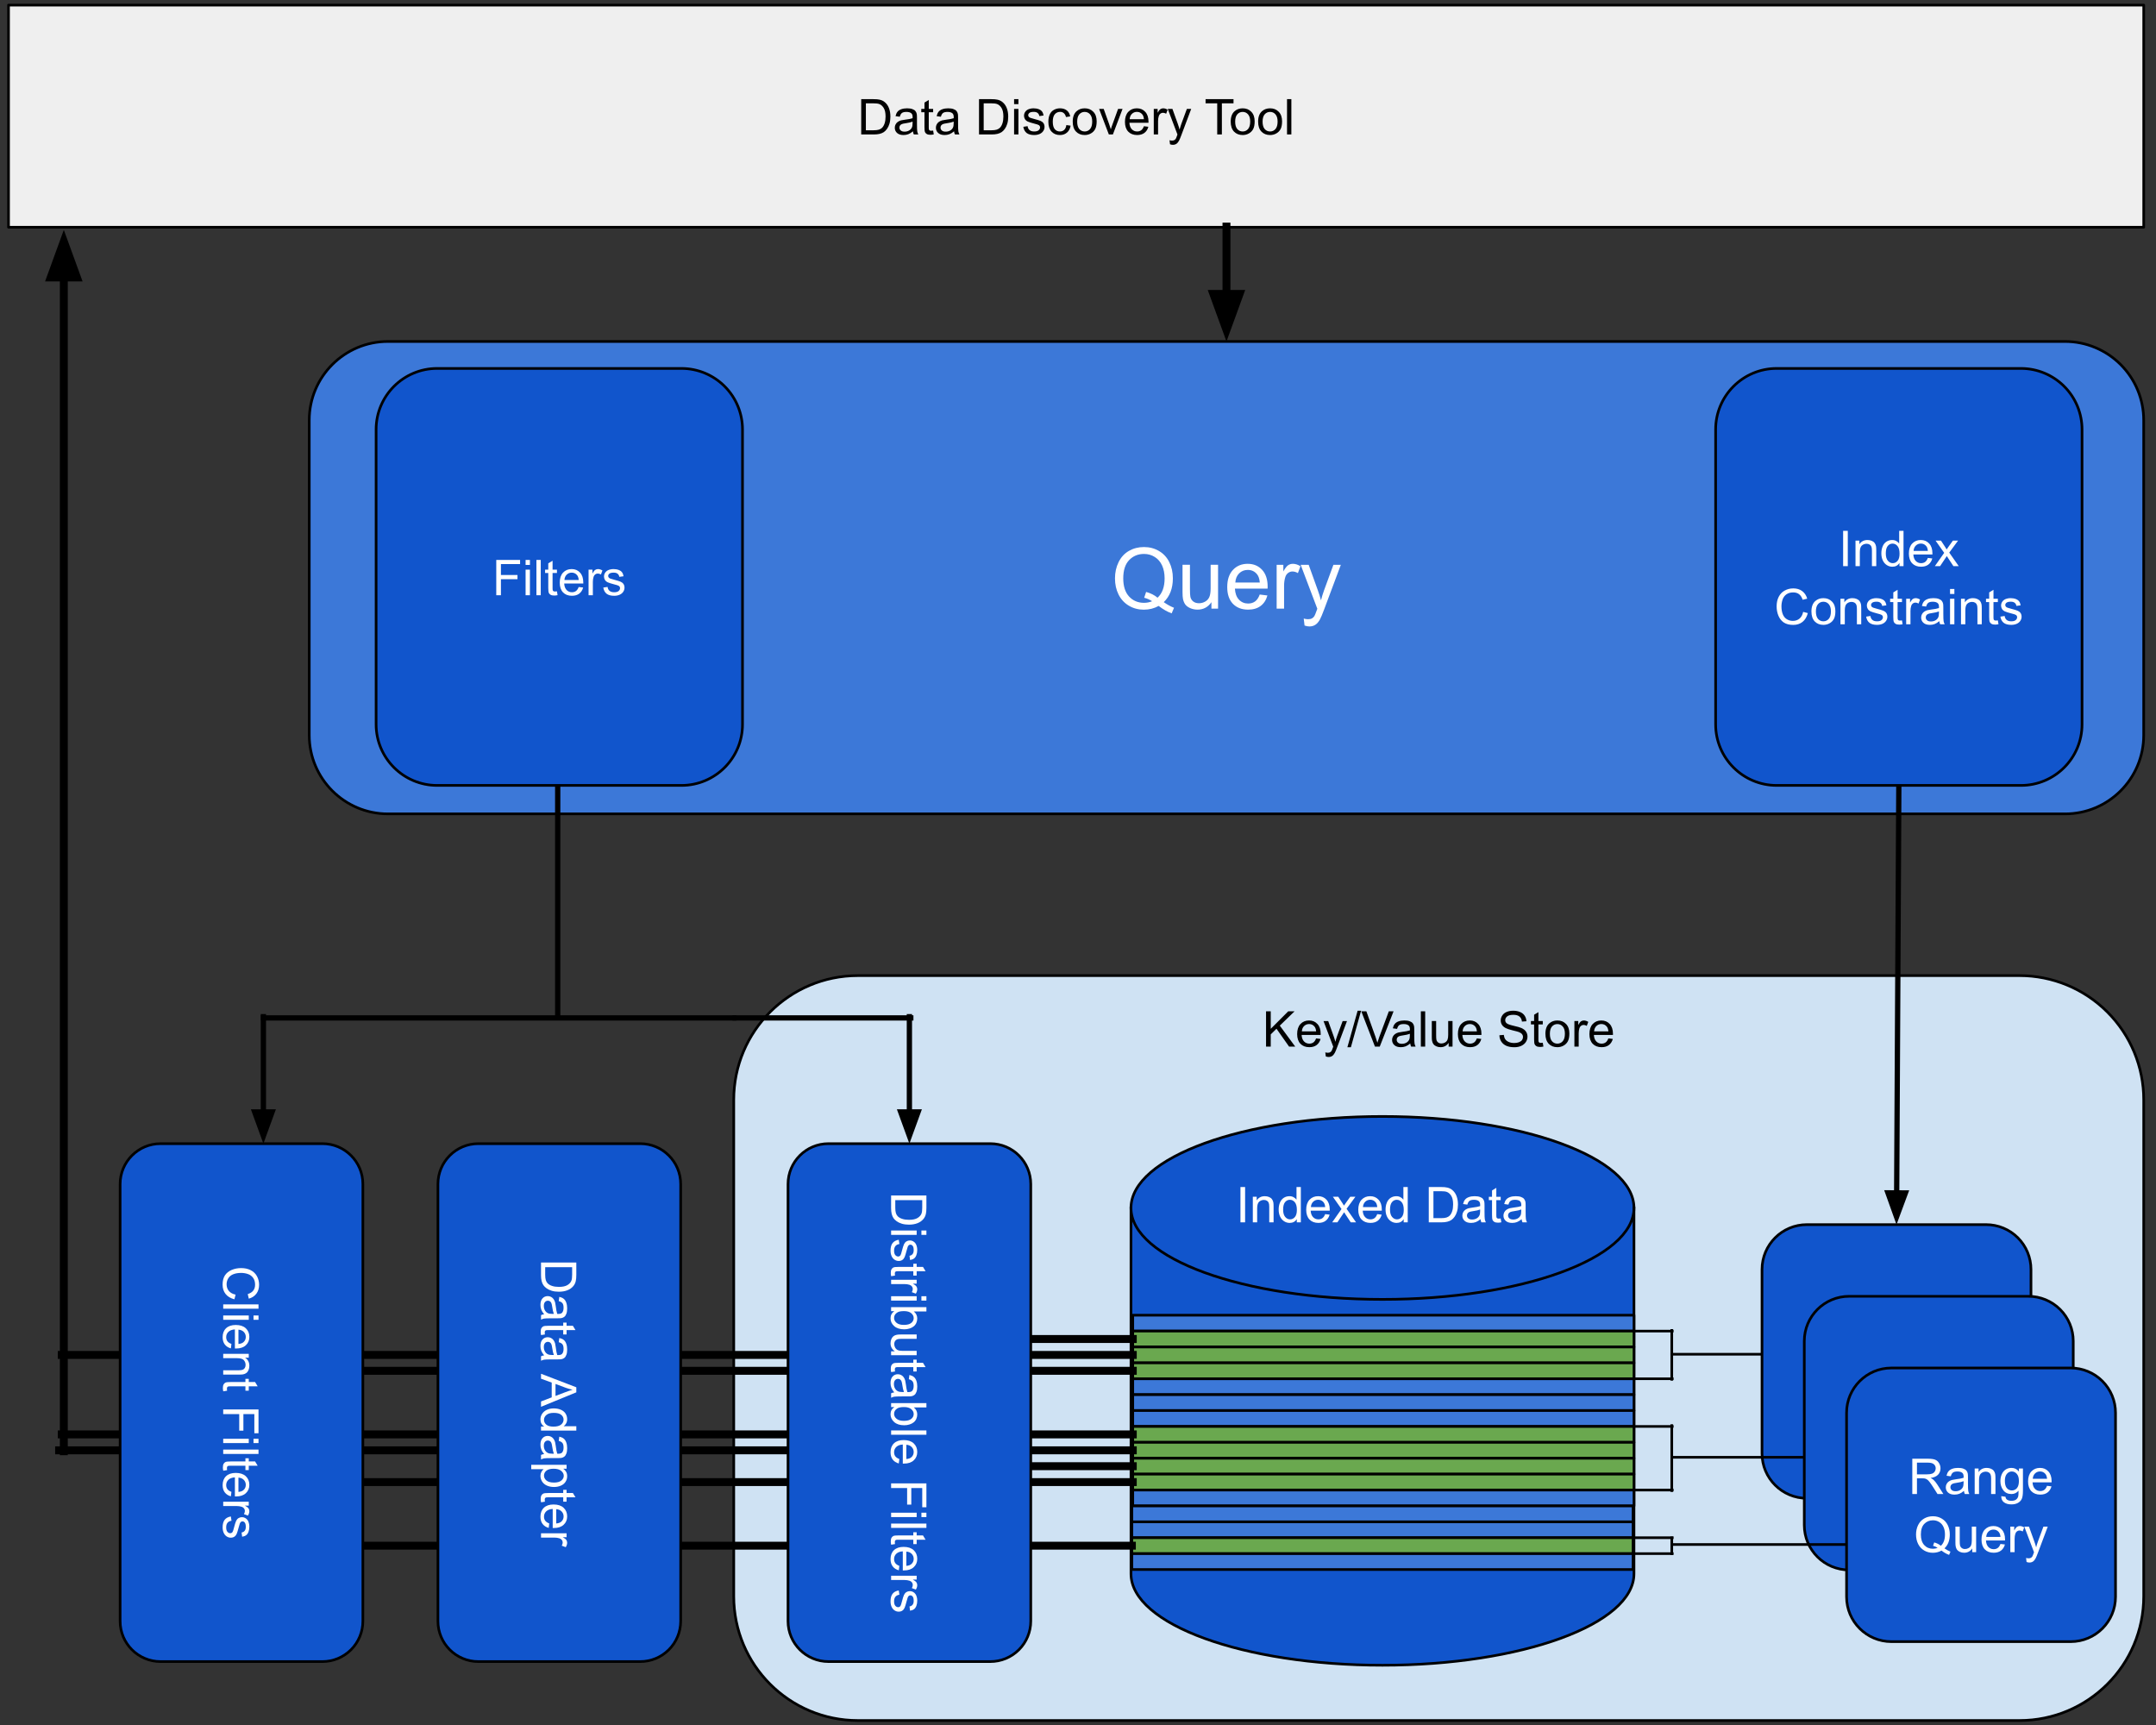 <svg version="1.1" viewBox="0.0 0.0 816.0 652.801" fill="none" stroke="none" stroke-linecap="square" stroke-miterlimit="10" xmlns:xlink="http://www.w3.org/1999/xlink" xmlns="http://www.w3.org/2000/svg"><rect x="0.0" y="0.0" width="816.0" height="652.801" fill="#333333" stroke="none"/><clipPath id="p.0"><path d="m0 0l816.0 0l0 652.801l-816.0 0l0 -652.801z" clip-rule="nonzero"/></clipPath><g clip-path="url(#p.0)"><path fill="#000000" fill-opacity="0.0" d="m0 0l816.0 0l0 652.801l-816.0 0z" fill-rule="evenodd"/><path fill="#cfe2f3" d="m277.71 416.191l0 0c0 -25.948 21.035 -46.983 46.983 -46.983l439.673 0c12.461 0 24.411 4.95 33.222 13.761c8.811 8.811 13.761 20.761 13.761 33.222l0 187.925c0 25.948 -21.035 46.983 -46.983 46.983l-439.673 0c-25.948 0 -46.983 -21.035 -46.983 -46.983z" fill-rule="evenodd"/><path stroke="#000000" stroke-width="1.0" stroke-linejoin="round" stroke-linecap="butt" d="m277.71 416.191l0 0c0 -25.948 21.035 -46.983 46.983 -46.983l439.673 0c12.461 0 24.411 4.95 33.222 13.761c8.811 8.811 13.761 20.761 13.761 33.222l0 187.925c0 25.948 -21.035 46.983 -46.983 46.983l-439.673 0c-25.948 0 -46.983 -21.035 -46.983 -46.983z" fill-rule="evenodd"/><path fill="#000000" d="m479.171 396.074l0 -13.359l1.781 0l0 6.625l6.625 -6.625l2.391 0l-5.594 5.422l5.844 7.938l-2.328 0l-4.766 -6.766l-2.172 2.141l0 4.625l-1.781 0zm18.944 -3.109l1.688 0.203q-0.406 1.484 -1.484 2.312q-1.078 0.812 -2.766 0.812q-2.125 0 -3.375 -1.297q-1.234 -1.312 -1.234 -3.672q0 -2.453 1.25 -3.797q1.266 -1.344 3.266 -1.344q1.938 0 3.156 1.328q1.234 1.312 1.234 3.703q0 0.156 0 0.438l-7.219 0q0.094 1.594 0.906 2.453q0.812 0.844 2.016 0.844q0.906 0 1.547 -0.469q0.641 -0.484 1.016 -1.516zm-5.391 -2.656l5.406 0q-0.109 -1.219 -0.625 -1.828q-0.781 -0.953 -2.031 -0.953q-1.125 0 -1.906 0.766q-0.766 0.75 -0.844 2.016zm9.063 9.484l-0.188 -1.531q0.547 0.141 0.938 0.141q0.547 0 0.875 -0.188q0.328 -0.172 0.547 -0.5q0.156 -0.25 0.5 -1.219q0.047 -0.141 0.141 -0.406l-3.672 -9.688l1.766 0l2.016 5.594q0.391 1.078 0.703 2.25q0.281 -1.125 0.672 -2.203l2.078 -5.641l1.641 0l-3.688 9.828q-0.594 1.609 -0.922 2.203q-0.438 0.812 -1.0 1.188q-0.562 0.375 -1.344 0.375q-0.484 0 -1.062 -0.203zm8.172 -3.484l3.875 -13.812l1.312 0l-3.859 13.812l-1.328 0zm10.433 -0.234l-5.172 -13.359l1.922 0l3.469 9.703q0.422 1.172 0.703 2.188q0.312 -1.094 0.719 -2.188l3.609 -9.703l1.797 0l-5.234 13.359l-1.812 0zm13.355 -1.188q-0.922 0.766 -1.766 1.094q-0.828 0.312 -1.797 0.312q-1.594 0 -2.453 -0.781q-0.859 -0.781 -0.859 -1.984q0 -0.719 0.328 -1.297q0.328 -0.594 0.844 -0.938q0.531 -0.359 1.188 -0.547q0.469 -0.125 1.453 -0.25q1.984 -0.234 2.922 -0.562q0.016 -0.344 0.016 -0.422q0 -1.0 -0.469 -1.422q-0.625 -0.547 -1.875 -0.547q-1.156 0 -1.703 0.406q-0.547 0.406 -0.812 1.422l-1.609 -0.219q0.219 -1.016 0.719 -1.641q0.5 -0.641 1.453 -0.984q0.953 -0.344 2.188 -0.344q1.25 0 2.016 0.297q0.781 0.281 1.141 0.734q0.375 0.438 0.516 1.109q0.078 0.422 0.078 1.516l0 2.188q0 2.281 0.109 2.891q0.109 0.594 0.406 1.156l-1.703 0q-0.266 -0.516 -0.328 -1.188zm-0.141 -3.672q-0.891 0.375 -2.672 0.625q-1.016 0.141 -1.438 0.328q-0.422 0.188 -0.656 0.531q-0.219 0.344 -0.219 0.781q0 0.656 0.5 1.094q0.5 0.438 1.453 0.438q0.938 0 1.672 -0.406q0.75 -0.422 1.094 -1.141q0.266 -0.562 0.266 -1.641l0 -0.609zm4.157 4.859l0 -13.359l1.641 0l0 13.359l-1.641 0zm10.52 0l0 -1.422q-1.125 1.641 -3.062 1.641q-0.859 0 -1.609 -0.328q-0.734 -0.328 -1.094 -0.828q-0.359 -0.5 -0.5 -1.219q-0.109 -0.469 -0.109 -1.531l0 -5.984l1.641 0l0 5.359q0 1.281 0.109 1.734q0.156 0.641 0.656 1.016q0.5 0.375 1.234 0.375q0.734 0 1.375 -0.375q0.656 -0.391 0.922 -1.031q0.266 -0.656 0.266 -1.891l0 -5.188l1.641 0l0 9.672l-1.469 0zm10.673 -3.109l1.688 0.203q-0.406 1.484 -1.484 2.312q-1.078 0.812 -2.766 0.812q-2.125 0 -3.375 -1.297q-1.234 -1.312 -1.234 -3.672q0 -2.453 1.25 -3.797q1.266 -1.344 3.266 -1.344q1.938 0 3.156 1.328q1.234 1.312 1.234 3.703q0 0.156 0 0.438l-7.219 0q0.094 1.594 0.906 2.453q0.812 0.844 2.016 0.844q0.906 0 1.547 -0.469q0.641 -0.484 1.016 -1.516zm-5.391 -2.656l5.406 0q-0.109 -1.219 -0.625 -1.828q-0.781 -0.953 -2.031 -0.953q-1.125 0 -1.906 0.766q-0.766 0.75 -0.844 2.016zm13.934 1.469l1.656 -0.141q0.125 1.0 0.547 1.641q0.438 0.641 1.344 1.047q0.922 0.391 2.062 0.391q1.0 0 1.781 -0.297q0.781 -0.297 1.156 -0.812q0.375 -0.531 0.375 -1.156q0 -0.625 -0.375 -1.094q-0.359 -0.469 -1.188 -0.797q-0.547 -0.203 -2.391 -0.641q-1.828 -0.453 -2.562 -0.844q-0.969 -0.5 -1.438 -1.234q-0.469 -0.75 -0.469 -1.672q0 -1.0 0.578 -1.875q0.578 -0.891 1.672 -1.344q1.109 -0.453 2.453 -0.453q1.484 0 2.609 0.484q1.141 0.469 1.75 1.406q0.609 0.922 0.656 2.094l-1.688 0.125q-0.141 -1.266 -0.938 -1.906q-0.781 -0.656 -2.312 -0.656q-1.609 0 -2.344 0.594q-0.734 0.594 -0.734 1.422q0 0.719 0.531 1.172q0.5 0.469 2.656 0.969q2.156 0.484 2.953 0.844q1.172 0.531 1.719 1.359q0.562 0.828 0.562 1.906q0 1.062 -0.609 2.016q-0.609 0.938 -1.75 1.469q-1.141 0.516 -2.578 0.516q-1.812 0 -3.047 -0.531q-1.219 -0.531 -1.922 -1.594q-0.688 -1.062 -0.719 -2.406zm16.412 2.828l0.234 1.453q-0.688 0.141 -1.234 0.141q-0.891 0 -1.391 -0.281q-0.484 -0.281 -0.688 -0.734q-0.203 -0.469 -0.203 -1.938l0 -5.578l-1.203 0l0 -1.266l1.203 0l0 -2.391l1.625 -0.984l0 3.375l1.656 0l0 1.266l-1.656 0l0 5.672q0 0.688 0.078 0.891q0.094 0.203 0.281 0.328q0.203 0.109 0.578 0.109q0.266 0 0.719 -0.062zm0.996 -3.375q0 -2.688 1.484 -3.969q1.25 -1.078 3.047 -1.078q2.0 0 3.266 1.312q1.266 1.297 1.266 3.609q0 1.859 -0.562 2.938q-0.562 1.062 -1.641 1.656q-1.062 0.594 -2.328 0.594q-2.031 0 -3.281 -1.297q-1.25 -1.312 -1.25 -3.766zm1.688 0q0 1.859 0.797 2.797q0.812 0.922 2.047 0.922q1.219 0 2.031 -0.922q0.812 -0.938 0.812 -2.844q0 -1.797 -0.812 -2.719q-0.812 -0.922 -2.031 -0.922q-1.234 0 -2.047 0.922q-0.797 0.906 -0.797 2.766zm9.282 4.844l0 -9.672l1.469 0l0 1.469q0.562 -1.031 1.031 -1.359q0.484 -0.328 1.062 -0.328q0.828 0 1.688 0.531l-0.562 1.516q-0.609 -0.359 -1.203 -0.359q-0.547 0 -0.969 0.328q-0.422 0.328 -0.609 0.891q-0.281 0.875 -0.281 1.922l0 5.062l-1.625 0zm12.853 -3.109l1.688 0.203q-0.406 1.484 -1.484 2.312q-1.078 0.812 -2.766 0.812q-2.125 0 -3.375 -1.297q-1.234 -1.312 -1.234 -3.672q0 -2.453 1.25 -3.797q1.266 -1.344 3.266 -1.344q1.938 0 3.156 1.328q1.234 1.312 1.234 3.703q0 0.156 0 0.438l-7.219 0q0.094 1.594 0.906 2.453q0.812 0.844 2.016 0.844q0.906 0 1.547 -0.469q0.641 -0.484 1.016 -1.516zm-5.391 -2.656l5.406 0q-0.109 -1.219 -0.625 -1.828q-0.781 -0.953 -2.031 -0.953q-1.125 0 -1.906 0.766q-0.766 0.75 -0.844 2.016z" fill-rule="nonzero"/><path fill="#efefef" d="m3.227 1.931l808.126 0l0 84.063l-808.126 0z" fill-rule="evenodd"/><path stroke="#000000" stroke-width="1.0" stroke-linejoin="round" stroke-linecap="butt" d="m3.227 1.931l808.126 0l0 84.063l-808.126 0z" fill-rule="evenodd"/><path fill="#000000" d="m325.95 50.882l0 -13.359l4.609 0q1.547 0 2.375 0.203q1.141 0.25 1.953 0.953q1.062 0.891 1.578 2.281q0.531 1.391 0.531 3.172q0 1.516 -0.359 2.703q-0.359 1.172 -0.922 1.938q-0.547 0.766 -1.203 1.219q-0.656 0.438 -1.594 0.672q-0.938 0.219 -2.141 0.219l-4.828 0zm1.766 -1.578l2.859 0q1.312 0 2.062 -0.234q0.75 -0.25 1.203 -0.703q0.625 -0.625 0.969 -1.688q0.359 -1.062 0.359 -2.578q0 -2.094 -0.688 -3.219q-0.688 -1.125 -1.672 -1.5q-0.703 -0.281 -2.281 -0.281l-2.812 0l0 10.203zm17.817 0.391q-0.922 0.766 -1.766 1.094q-0.828 0.312 -1.797 0.312q-1.594 0 -2.453 -0.781q-0.859 -0.781 -0.859 -1.984q0 -0.719 0.328 -1.297q0.328 -0.594 0.844 -0.938q0.531 -0.359 1.188 -0.547q0.469 -0.125 1.453 -0.25q1.984 -0.234 2.922 -0.562q0.016 -0.344 0.016 -0.422q0 -1.0 -0.469 -1.422q-0.625 -0.547 -1.875 -0.547q-1.156 0 -1.703 0.406q-0.547 0.406 -0.812 1.422l-1.609 -0.219q0.219 -1.016 0.719 -1.641q0.5 -0.641 1.453 -0.984q0.953 -0.344 2.188 -0.344q1.25 0 2.016 0.297q0.781 0.281 1.141 0.734q0.375 0.438 0.516 1.109q0.078 0.422 0.078 1.516l0 2.188q0 2.281 0.109 2.891q0.109 0.594 0.406 1.156l-1.703 0q-0.266 -0.516 -0.328 -1.188zm-0.141 -3.672q-0.891 0.375 -2.672 0.625q-1.016 0.141 -1.438 0.328q-0.422 0.188 -0.656 0.531q-0.219 0.344 -0.219 0.781q0 0.656 0.5 1.094q0.5 0.438 1.453 0.438q0.938 0 1.672 -0.406q0.75 -0.422 1.094 -1.141q0.266 -0.562 0.266 -1.641l0 -0.609zm7.782 3.391l0.234 1.453q-0.688 0.141 -1.234 0.141q-0.891 0 -1.391 -0.281q-0.484 -0.281 -0.688 -0.734q-0.203 -0.469 -0.203 -1.938l0 -5.578l-1.203 0l0 -1.266l1.203 0l0 -2.391l1.625 -0.984l0 3.375l1.656 0l0 1.266l-1.656 0l0 5.672q0 0.688 0.078 0.891q0.094 0.203 0.281 0.328q0.203 0.109 0.578 0.109q0.266 0 0.719 -0.062zm7.918 0.281q-0.922 0.766 -1.766 1.094q-0.828 0.312 -1.797 0.312q-1.594 0 -2.453 -0.781q-0.859 -0.781 -0.859 -1.984q0 -0.719 0.328 -1.297q0.328 -0.594 0.844 -0.938q0.531 -0.359 1.188 -0.547q0.469 -0.125 1.453 -0.25q1.984 -0.234 2.922 -0.562q0.016 -0.344 0.016 -0.422q0 -1.0 -0.469 -1.422q-0.625 -0.547 -1.875 -0.547q-1.156 0 -1.703 0.406q-0.547 0.406 -0.812 1.422l-1.609 -0.219q0.219 -1.016 0.719 -1.641q0.5 -0.641 1.453 -0.984q0.953 -0.344 2.188 -0.344q1.25 0 2.016 0.297q0.781 0.281 1.141 0.734q0.375 0.438 0.516 1.109q0.078 0.422 0.078 1.516l0 2.188q0 2.281 0.109 2.891q0.109 0.594 0.406 1.156l-1.703 0q-0.266 -0.516 -0.328 -1.188zm-0.141 -3.672q-0.891 0.375 -2.672 0.625q-1.016 0.141 -1.438 0.328q-0.422 0.188 -0.656 0.531q-0.219 0.344 -0.219 0.781q0 0.656 0.5 1.094q0.5 0.438 1.453 0.438q0.938 0 1.672 -0.406q0.75 -0.422 1.094 -1.141q0.266 -0.562 0.266 -1.641l0 -0.609zm9.59 4.859l0 -13.359l4.609 0q1.547 0 2.375 0.203q1.141 0.25 1.953 0.953q1.062 0.891 1.578 2.281q0.531 1.391 0.531 3.172q0 1.516 -0.359 2.703q-0.359 1.172 -0.922 1.938q-0.547 0.766 -1.203 1.219q-0.656 0.438 -1.594 0.672q-0.938 0.219 -2.141 0.219l-4.828 0zm1.766 -1.578l2.859 0q1.312 0 2.062 -0.234q0.75 -0.25 1.203 -0.703q0.625 -0.625 0.969 -1.688q0.359 -1.062 0.359 -2.578q0 -2.094 -0.688 -3.219q-0.688 -1.125 -1.672 -1.5q-0.703 -0.281 -2.281 -0.281l-2.812 0l0 10.203zm11.504 -9.891l0 -1.891l1.641 0l0 1.891l-1.641 0zm0 11.469l0 -9.672l1.641 0l0 9.672l-1.641 0zm3.489 -2.891l1.625 -0.25q0.125 0.969 0.75 1.5q0.625 0.516 1.75 0.516q1.125 0 1.672 -0.453q0.547 -0.469 0.547 -1.094q0 -0.547 -0.484 -0.875q-0.328 -0.219 -1.672 -0.547q-1.812 -0.469 -2.516 -0.797q-0.688 -0.328 -1.047 -0.906q-0.359 -0.594 -0.359 -1.312q0 -0.641 0.297 -1.188q0.297 -0.562 0.812 -0.922q0.375 -0.281 1.031 -0.469q0.672 -0.203 1.422 -0.203q1.141 0 2.0 0.328q0.859 0.328 1.266 0.891q0.422 0.562 0.578 1.5l-1.609 0.219q-0.109 -0.75 -0.641 -1.172q-0.516 -0.422 -1.469 -0.422q-1.141 0 -1.625 0.375q-0.469 0.375 -0.469 0.875q0 0.312 0.188 0.578q0.203 0.266 0.641 0.438q0.234 0.094 1.438 0.422q1.75 0.453 2.438 0.75q0.688 0.297 1.078 0.859q0.391 0.562 0.391 1.406q0 0.828 -0.484 1.547q-0.469 0.719 -1.375 1.125q-0.906 0.391 -2.047 0.391q-1.875 0 -2.875 -0.781q-0.984 -0.781 -1.25 -2.328zm16.297 -0.656l1.609 0.219q-0.266 1.656 -1.359 2.609q-1.078 0.938 -2.672 0.938q-1.984 0 -3.188 -1.297q-1.203 -1.297 -1.203 -3.719q0 -1.578 0.516 -2.75q0.516 -1.172 1.578 -1.75q1.062 -0.594 2.312 -0.594q1.578 0 2.578 0.797q1.0 0.797 1.281 2.266l-1.594 0.234q-0.234 -0.969 -0.812 -1.453q-0.578 -0.5 -1.391 -0.5q-1.234 0 -2.016 0.891q-0.781 0.891 -0.781 2.812q0 1.953 0.75 2.844q0.75 0.875 1.953 0.875q0.969 0 1.609 -0.594q0.656 -0.594 0.828 -1.828zm2.406 -1.297q0 -2.688 1.484 -3.969q1.25 -1.078 3.047 -1.078q2.0 0 3.266 1.312q1.266 1.297 1.266 3.609q0 1.859 -0.562 2.938q-0.562 1.062 -1.641 1.656q-1.062 0.594 -2.328 0.594q-2.031 0 -3.281 -1.297q-1.25 -1.312 -1.25 -3.766zm1.688 0q0 1.859 0.797 2.797q0.812 0.922 2.047 0.922q1.219 0 2.031 -0.922q0.812 -0.938 0.812 -2.844q0 -1.797 -0.812 -2.719q-0.812 -0.922 -2.031 -0.922q-1.234 0 -2.047 0.922q-0.797 0.906 -0.797 2.766zm11.985 4.844l-3.688 -9.672l1.734 0l2.078 5.797q0.328 0.938 0.625 1.938q0.203 -0.766 0.609 -1.828l2.141 -5.906l1.688 0l-3.656 9.672l-1.531 0zm13.266 -3.109l1.688 0.203q-0.406 1.484 -1.484 2.312q-1.078 0.812 -2.766 0.812q-2.125 0 -3.375 -1.297q-1.234 -1.312 -1.234 -3.672q0 -2.453 1.25 -3.797q1.266 -1.344 3.266 -1.344q1.938 0 3.156 1.328q1.234 1.312 1.234 3.703q0 0.156 0 0.438l-7.219 0q0.094 1.594 0.906 2.453q0.812 0.844 2.016 0.844q0.906 0 1.547 -0.469q0.641 -0.484 1.016 -1.516zm-5.391 -2.656l5.406 0q-0.109 -1.219 -0.625 -1.828q-0.781 -0.953 -2.031 -0.953q-1.125 0 -1.906 0.766q-0.766 0.75 -0.844 2.016zm9.126 5.766l0 -9.672l1.469 0l0 1.469q0.562 -1.031 1.031 -1.359q0.484 -0.328 1.062 -0.328q0.828 0 1.688 0.531l-0.562 1.516q-0.609 -0.359 -1.203 -0.359q-0.547 0 -0.969 0.328q-0.422 0.328 -0.609 0.891q-0.281 0.875 -0.281 1.922l0 5.062l-1.625 0zm6.15 3.719l-0.188 -1.531q0.547 0.141 0.938 0.141q0.547 0 0.875 -0.188q0.328 -0.172 0.547 -0.5q0.156 -0.25 0.5 -1.219q0.047 -0.141 0.141 -0.406l-3.672 -9.688l1.766 0l2.016 5.594q0.391 1.078 0.703 2.25q0.281 -1.125 0.672 -2.203l2.078 -5.641l1.641 0l-3.688 9.828q-0.594 1.609 -0.922 2.203q-0.438 0.812 -1.0 1.188q-0.562 0.375 -1.344 0.375q-0.484 0 -1.062 -0.203zm17.862 -3.719l0 -11.781l-4.406 0l0 -1.578l10.578 0l0 1.578l-4.406 0l0 11.781l-1.766 0zm5.108 -4.844q0 -2.688 1.484 -3.969q1.25 -1.078 3.047 -1.078q2.0 0 3.266 1.312q1.266 1.297 1.266 3.609q0 1.859 -0.562 2.938q-0.562 1.062 -1.641 1.656q-1.062 0.594 -2.328 0.594q-2.031 0 -3.281 -1.297q-1.25 -1.312 -1.25 -3.766zm1.688 0q0 1.859 0.797 2.797q0.812 0.922 2.047 0.922q1.219 0 2.031 -0.922q0.812 -0.938 0.812 -2.844q0 -1.797 -0.812 -2.719q-0.812 -0.922 -2.031 -0.922q-1.234 0 -2.047 0.922q-0.797 0.906 -0.797 2.766zm8.688 0q0 -2.688 1.484 -3.969q1.25 -1.078 3.047 -1.078q2.0 0 3.266 1.312q1.266 1.297 1.266 3.609q0 1.859 -0.562 2.938q-0.562 1.062 -1.641 1.656q-1.062 0.594 -2.328 0.594q-2.031 0 -3.281 -1.297q-1.25 -1.312 -1.25 -3.766zm1.688 0q0 1.859 0.797 2.797q0.812 0.922 2.047 0.922q1.219 0 2.031 -0.922q0.812 -0.938 0.812 -2.844q0 -1.797 -0.812 -2.719q-0.812 -0.922 -2.031 -0.922q-1.234 0 -2.047 0.922q-0.797 0.906 -0.797 2.766zm9.251 4.844l0 -13.359l1.641 0l0 13.359l-1.641 0z" fill-rule="nonzero"/><path fill="#3c78d8" d="m117.044 159.023l0 0c0 -16.456 13.34 -29.796 29.796 -29.796l634.707 0c7.902 0 15.481 3.139 21.069 8.727c5.588 5.588 8.727 13.167 8.727 21.069l0 119.18c0 16.456 -13.34 29.796 -29.796 29.796l-634.707 0c-16.456 0 -29.796 -13.34 -29.796 -29.796z" fill-rule="evenodd"/><path stroke="#000000" stroke-width="1.0" stroke-linejoin="round" stroke-linecap="butt" d="m117.044 159.023l0 0c0 -16.456 13.34 -29.796 29.796 -29.796l634.707 0c7.902 0 15.481 3.139 21.069 8.727c5.588 5.588 8.727 13.167 8.727 21.069l0 119.18c0 16.456 -13.34 29.796 -29.796 29.796l-634.707 0c-16.456 0 -29.796 -13.34 -29.796 -29.796z" fill-rule="evenodd"/><path fill="#ffffff" d="m440.451 227.88q2.109 1.453 3.891 2.125l-0.891 2.109q-2.469 -0.891 -4.922 -2.812q-2.547 1.422 -5.625 1.422q-3.109 0 -5.641 -1.5q-2.531 -1.5 -3.906 -4.219q-1.359 -2.719 -1.359 -6.125q0 -3.391 1.375 -6.172q1.375 -2.781 3.906 -4.234q2.547 -1.453 5.688 -1.453q3.172 0 5.719 1.516q2.547 1.5 3.875 4.219q1.344 2.703 1.344 6.109q0 2.828 -0.859 5.094q-0.859 2.25 -2.594 3.922zm-6.672 -3.875q2.625 0.734 4.328 2.188q2.672 -2.438 2.672 -7.328q0 -2.781 -0.953 -4.859q-0.938 -2.078 -2.766 -3.219q-1.812 -1.156 -4.078 -1.156q-3.391 0 -5.625 2.328q-2.234 2.312 -2.234 6.922q0 4.469 2.203 6.859q2.219 2.391 5.656 2.391q1.625 0 3.062 -0.609q-1.422 -0.922 -3.0 -1.312l0.734 -2.203zm24.719 6.328l0 -2.438q-1.938 2.812 -5.266 2.812q-1.469 0 -2.75 -0.562q-1.266 -0.562 -1.891 -1.406q-0.609 -0.859 -0.859 -2.094q-0.172 -0.828 -0.172 -2.625l0 -10.281l2.812 0l0 9.203q0 2.203 0.172 2.969q0.266 1.109 1.125 1.75q0.859 0.625 2.125 0.625q1.266 0 2.375 -0.641q1.109 -0.656 1.562 -1.766q0.469 -1.125 0.469 -3.25l0 -8.891l2.812 0l0 16.594l-2.516 0zm18.281 -5.344l2.906 0.359q-0.688 2.547 -2.547 3.953q-1.859 1.406 -4.75 1.406q-3.641 0 -5.781 -2.234q-2.125 -2.25 -2.125 -6.297q0 -4.188 2.156 -6.5q2.156 -2.312 5.594 -2.312q3.328 0 5.438 2.266q2.109 2.266 2.109 6.375q0 0.25 -0.016 0.75l-12.375 0q0.156 2.734 1.547 4.188q1.391 1.453 3.469 1.453q1.547 0 2.641 -0.812q1.094 -0.812 1.734 -2.594zm-9.234 -4.547l9.266 0q-0.188 -2.094 -1.062 -3.141q-1.344 -1.625 -3.484 -1.625q-1.938 0 -3.266 1.297q-1.312 1.297 -1.453 3.469zm15.641 9.891l0 -16.594l2.531 0l0 2.516q0.969 -1.766 1.781 -2.328q0.828 -0.562 1.812 -0.562q1.422 0 2.891 0.906l-0.969 2.609q-1.031 -0.609 -2.062 -0.609q-0.922 0 -1.656 0.562q-0.734 0.547 -1.047 1.531q-0.469 1.5 -0.469 3.281l0 8.688l-2.812 0zm10.562 6.391l-0.312 -2.641q0.922 0.25 1.609 0.25q0.938 0 1.5 -0.312q0.562 -0.312 0.922 -0.875q0.266 -0.422 0.859 -2.094q0.078 -0.234 0.25 -0.688l-6.297 -16.625l3.031 0l3.453 9.609q0.672 1.828 1.203 3.844q0.484 -1.938 1.156 -3.781l3.547 -9.672l2.812 0l-6.312 16.875q-1.016 2.734 -1.578 3.766q-0.75 1.391 -1.719 2.031q-0.969 0.656 -2.312 0.656q-0.812 0 -1.812 -0.344z" fill-rule="nonzero"/><path fill="#1155cc" d="m428.053 457.121l0 0c0 -19.116 42.616 -34.613 95.185 -34.613c52.569 0 95.185 15.497 95.185 34.613l0 138.451c0 19.116 -42.616 34.613 -95.185 34.613c-52.569 0 -95.185 -15.497 -95.185 -34.613z" fill-rule="evenodd"/><path fill="#000000" fill-opacity="0.0" d="m618.423 457.121l0 0c0 19.116 -42.616 34.613 -95.185 34.613c-52.569 0 -95.185 -15.497 -95.185 -34.613" fill-rule="evenodd"/><path fill="#000000" fill-opacity="0.0" d="m428.053 457.121l0 0c0 -19.116 42.616 -34.613 95.185 -34.613c52.569 0 95.185 15.497 95.185 34.613l0 138.451c0 19.116 -42.616 34.613 -95.185 34.613c-52.569 0 -95.185 -15.497 -95.185 -34.613z" fill-rule="evenodd"/><path stroke="#000000" stroke-width="1.0" stroke-linejoin="round" stroke-linecap="butt" d="m618.423 457.121l0 0c0 19.116 -42.616 34.613 -95.185 34.613c-52.569 0 -95.185 -15.497 -95.185 -34.613" fill-rule="evenodd"/><path stroke="#000000" stroke-width="1.0" stroke-linejoin="round" stroke-linecap="butt" d="m428.053 457.121l0 0c0 -19.116 42.616 -34.613 95.185 -34.613c52.569 0 95.185 15.497 95.185 34.613l0 138.451c0 19.116 -42.616 34.613 -95.185 34.613c-52.569 0 -95.185 -15.497 -95.185 -34.613z" fill-rule="evenodd"/><path fill="#ffffff" d="m469.482 462.573l0 -13.359l1.766 0l0 13.359l-1.766 0zm4.683 0l0 -9.672l1.469 0l0 1.375q1.062 -1.594 3.078 -1.594q0.875 0 1.609 0.312q0.734 0.312 1.094 0.828q0.375 0.5 0.516 1.203q0.094 0.453 0.094 1.594l0 5.953l-1.641 0l0 -5.891q0 -1.0 -0.203 -1.484q-0.188 -0.5 -0.672 -0.797q-0.484 -0.297 -1.141 -0.297q-1.047 0 -1.812 0.672q-0.75 0.656 -0.75 2.516l0 5.281l-1.641 0zm16.641 0l0 -1.219q-0.906 1.438 -2.703 1.438q-1.156 0 -2.125 -0.641q-0.969 -0.641 -1.5 -1.781q-0.531 -1.141 -0.531 -2.625q0 -1.453 0.484 -2.625q0.484 -1.188 1.438 -1.812q0.969 -0.625 2.172 -0.625q0.875 0 1.547 0.375q0.688 0.359 1.109 0.953l0 -4.797l1.641 0l0 13.359l-1.531 0zm-5.172 -4.828q0 1.859 0.781 2.781q0.781 0.922 1.844 0.922q1.078 0 1.828 -0.875q0.75 -0.891 0.75 -2.688q0 -1.984 -0.766 -2.906q-0.766 -0.938 -1.891 -0.938q-1.078 0 -1.812 0.891q-0.734 0.891 -0.734 2.812zm15.907 1.719l1.688 0.203q-0.406 1.484 -1.484 2.312q-1.078 0.812 -2.766 0.812q-2.125 0 -3.375 -1.297q-1.234 -1.312 -1.234 -3.672q0 -2.453 1.25 -3.797q1.266 -1.344 3.266 -1.344q1.938 0 3.156 1.328q1.234 1.312 1.234 3.703q0 0.156 0 0.438l-7.219 0q0.094 1.594 0.906 2.453q0.812 0.844 2.016 0.844q0.906 0 1.547 -0.469q0.641 -0.484 1.016 -1.516zm-5.391 -2.656l5.406 0q-0.109 -1.219 -0.625 -1.828q-0.781 -0.953 -2.031 -0.953q-1.125 0 -1.906 0.766q-0.766 0.75 -0.844 2.016zm8.048 5.766l3.531 -5.031l-3.266 -4.641l2.047 0l1.484 2.266q0.422 0.641 0.672 1.078q0.406 -0.594 0.734 -1.062l1.641 -2.281l1.953 0l-3.344 4.547l3.594 5.125l-2.016 0l-1.984 -3.0l-0.516 -0.812l-2.547 3.812l-1.984 0zm17.047 -3.109l1.688 0.203q-0.406 1.484 -1.484 2.312q-1.078 0.812 -2.766 0.812q-2.125 0 -3.375 -1.297q-1.234 -1.312 -1.234 -3.672q0 -2.453 1.25 -3.797q1.266 -1.344 3.266 -1.344q1.938 0 3.156 1.328q1.234 1.312 1.234 3.703q0 0.156 0 0.438l-7.219 0q0.094 1.594 0.906 2.453q0.812 0.844 2.016 0.844q0.906 0 1.547 -0.469q0.641 -0.484 1.016 -1.516zm-5.391 -2.656l5.406 0q-0.109 -1.219 -0.625 -1.828q-0.781 -0.953 -2.031 -0.953q-1.125 0 -1.906 0.766q-0.766 0.75 -0.844 2.016zm15.407 5.766l0 -1.219q-0.906 1.438 -2.703 1.438q-1.156 0 -2.125 -0.641q-0.969 -0.641 -1.5 -1.781q-0.531 -1.141 -0.531 -2.625q0 -1.453 0.484 -2.625q0.484 -1.188 1.438 -1.812q0.969 -0.625 2.172 -0.625q0.875 0 1.547 0.375q0.688 0.359 1.109 0.953l0 -4.797l1.641 0l0 13.359l-1.531 0zm-5.172 -4.828q0 1.859 0.781 2.781q0.781 0.922 1.844 0.922q1.078 0 1.828 -0.875q0.75 -0.891 0.75 -2.688q0 -1.984 -0.766 -2.906q-0.766 -0.938 -1.891 -0.938q-1.078 0 -1.812 0.891q-0.734 0.891 -0.734 2.812zm14.668 4.828l0 -13.359l4.609 0q1.547 0 2.375 0.203q1.141 0.25 1.953 0.953q1.062 0.891 1.578 2.281q0.531 1.391 0.531 3.172q0 1.516 -0.359 2.703q-0.359 1.172 -0.922 1.938q-0.547 0.766 -1.203 1.219q-0.656 0.438 -1.594 0.672q-0.938 0.219 -2.141 0.219l-4.828 0zm1.766 -1.578l2.859 0q1.312 0 2.062 -0.234q0.75 -0.25 1.203 -0.703q0.625 -0.625 0.969 -1.688q0.359 -1.062 0.359 -2.578q0 -2.094 -0.688 -3.219q-0.688 -1.125 -1.672 -1.5q-0.703 -0.281 -2.281 -0.281l-2.812 0l0 10.203zm17.817 0.391q-0.922 0.766 -1.766 1.094q-0.828 0.312 -1.797 0.312q-1.594 0 -2.453 -0.781q-0.859 -0.781 -0.859 -1.984q0 -0.719 0.328 -1.297q0.328 -0.594 0.844 -0.938q0.531 -0.359 1.188 -0.547q0.469 -0.125 1.453 -0.25q1.984 -0.234 2.922 -0.562q0.016 -0.344 0.016 -0.422q0 -1.0 -0.469 -1.422q-0.625 -0.547 -1.875 -0.547q-1.156 0 -1.703 0.406q-0.547 0.406 -0.812 1.422l-1.609 -0.219q0.219 -1.016 0.719 -1.641q0.5 -0.641 1.453 -0.984q0.953 -0.344 2.188 -0.344q1.25 0 2.016 0.297q0.781 0.281 1.141 0.734q0.375 0.438 0.516 1.109q0.078 0.422 0.078 1.516l0 2.188q0 2.281 0.109 2.891q0.109 0.594 0.406 1.156l-1.703 0q-0.266 -0.516 -0.328 -1.188zm-0.141 -3.672q-0.891 0.375 -2.672 0.625q-1.016 0.141 -1.438 0.328q-0.422 0.188 -0.656 0.531q-0.219 0.344 -0.219 0.781q0 0.656 0.5 1.094q0.5 0.438 1.453 0.438q0.938 0 1.672 -0.406q0.75 -0.422 1.094 -1.141q0.266 -0.562 0.266 -1.641l0 -0.609zm7.782 3.391l0.234 1.453q-0.688 0.141 -1.234 0.141q-0.891 0 -1.391 -0.281q-0.484 -0.281 -0.688 -0.734q-0.203 -0.469 -0.203 -1.938l0 -5.578l-1.203 0l0 -1.266l1.203 0l0 -2.391l1.625 -0.984l0 3.375l1.656 0l0 1.266l-1.656 0l0 5.672q0 0.688 0.078 0.891q0.094 0.203 0.281 0.328q0.203 0.109 0.578 0.109q0.266 0 0.719 -0.062zm7.918 0.281q-0.922 0.766 -1.766 1.094q-0.828 0.312 -1.797 0.312q-1.594 0 -2.453 -0.781q-0.859 -0.781 -0.859 -1.984q0 -0.719 0.328 -1.297q0.328 -0.594 0.844 -0.938q0.531 -0.359 1.188 -0.547q0.469 -0.125 1.453 -0.25q1.984 -0.234 2.922 -0.562q0.016 -0.344 0.016 -0.422q0 -1.0 -0.469 -1.422q-0.625 -0.547 -1.875 -0.547q-1.156 0 -1.703 0.406q-0.547 0.406 -0.812 1.422l-1.609 -0.219q0.219 -1.016 0.719 -1.641q0.5 -0.641 1.453 -0.984q0.953 -0.344 2.188 -0.344q1.25 0 2.016 0.297q0.781 0.281 1.141 0.734q0.375 0.438 0.516 1.109q0.078 0.422 0.078 1.516l0 2.188q0 2.281 0.109 2.891q0.109 0.594 0.406 1.156l-1.703 0q-0.266 -0.516 -0.328 -1.188zm-0.141 -3.672q-0.891 0.375 -2.672 0.625q-1.016 0.141 -1.438 0.328q-0.422 0.188 -0.656 0.531q-0.219 0.344 -0.219 0.781q0 0.656 0.5 1.094q0.5 0.438 1.453 0.438q0.938 0 1.672 -0.406q0.75 -0.422 1.094 -1.141q0.266 -0.562 0.266 -1.641l0 -0.609z" fill-rule="nonzero"/><path fill="#3c78d8" d="m428.729 497.71l189.701 0l0 6.016l-189.701 0z" fill-rule="evenodd"/><path stroke="#000000" stroke-width="1.0" stroke-linejoin="round" stroke-linecap="butt" d="m428.729 497.71l189.701 0l0 6.016l-189.701 0z" fill-rule="evenodd"/><path fill="#6aa84f" d="m428.729 503.726l189.701 0l0 6.016l-189.701 0z" fill-rule="evenodd"/><path stroke="#000000" stroke-width="1.0" stroke-linejoin="round" stroke-linecap="butt" d="m428.729 503.726l189.701 0l0 6.016l-189.701 0z" fill-rule="evenodd"/><path fill="#6aa84f" d="m428.729 509.742l189.701 0l0 6.016l-189.701 0z" fill-rule="evenodd"/><path stroke="#000000" stroke-width="1.0" stroke-linejoin="round" stroke-linecap="butt" d="m428.729 509.742l189.701 0l0 6.016l-189.701 0z" fill-rule="evenodd"/><path fill="#6aa84f" d="m428.729 515.757l189.701 0l0 6.016l-189.701 0z" fill-rule="evenodd"/><path stroke="#000000" stroke-width="1.0" stroke-linejoin="round" stroke-linecap="butt" d="m428.729 515.757l189.701 0l0 6.016l-189.701 0z" fill-rule="evenodd"/><path fill="#3c78d8" d="m428.729 521.773l189.701 0l0 6.016l-189.701 0z" fill-rule="evenodd"/><path stroke="#000000" stroke-width="1.0" stroke-linejoin="round" stroke-linecap="butt" d="m428.729 521.773l189.701 0l0 6.016l-189.701 0z" fill-rule="evenodd"/><path fill="#3c78d8" d="m428.729 527.789l189.701 0l0 6.016l-189.701 0z" fill-rule="evenodd"/><path stroke="#000000" stroke-width="1.0" stroke-linejoin="round" stroke-linecap="butt" d="m428.729 527.789l189.701 0l0 6.016l-189.701 0z" fill-rule="evenodd"/><path fill="#3c78d8" d="m428.729 533.805l189.701 0l0 6.016l-189.701 0z" fill-rule="evenodd"/><path stroke="#000000" stroke-width="1.0" stroke-linejoin="round" stroke-linecap="butt" d="m428.729 533.805l189.701 0l0 6.016l-189.701 0z" fill-rule="evenodd"/><path fill="#6aa84f" d="m428.729 539.82l189.701 0l0 6.016l-189.701 0z" fill-rule="evenodd"/><path stroke="#000000" stroke-width="1.0" stroke-linejoin="round" stroke-linecap="butt" d="m428.729 539.82l189.701 0l0 6.016l-189.701 0z" fill-rule="evenodd"/><path fill="#6aa84f" d="m428.729 545.836l189.701 0l0 6.016l-189.701 0z" fill-rule="evenodd"/><path stroke="#000000" stroke-width="1.0" stroke-linejoin="round" stroke-linecap="butt" d="m428.729 545.836l189.701 0l0 6.016l-189.701 0z" fill-rule="evenodd"/><path fill="#6aa84f" d="m428.729 551.852l189.701 0l0 6.016l-189.701 0z" fill-rule="evenodd"/><path stroke="#000000" stroke-width="1.0" stroke-linejoin="round" stroke-linecap="butt" d="m428.729 551.852l189.701 0l0 6.016l-189.701 0z" fill-rule="evenodd"/><path fill="#6aa84f" d="m428.729 557.868l189.701 0l0 6.016l-189.701 0z" fill-rule="evenodd"/><path stroke="#000000" stroke-width="1.0" stroke-linejoin="round" stroke-linecap="butt" d="m428.729 557.868l189.701 0l0 6.016l-189.701 0z" fill-rule="evenodd"/><path fill="#3c78d8" d="m428.729 563.883l189.701 0l0 6.016l-189.701 0z" fill-rule="evenodd"/><path stroke="#000000" stroke-width="1.0" stroke-linejoin="round" stroke-linecap="butt" d="m428.729 563.883l189.701 0l0 6.016l-189.701 0z" fill-rule="evenodd"/><path fill="#3c78d8" d="m428.387 569.899l189.701 0l0 6.016l-189.701 0z" fill-rule="evenodd"/><path stroke="#000000" stroke-width="1.0" stroke-linejoin="round" stroke-linecap="butt" d="m428.387 569.899l189.701 0l0 6.016l-189.701 0z" fill-rule="evenodd"/><path fill="#3c78d8" d="m428.387 575.915l189.701 0l0 6.016l-189.701 0z" fill-rule="evenodd"/><path stroke="#000000" stroke-width="1.0" stroke-linejoin="round" stroke-linecap="butt" d="m428.387 575.915l189.701 0l0 6.016l-189.701 0z" fill-rule="evenodd"/><path fill="#6aa84f" d="m428.387 581.931l189.701 0l0 6.016l-189.701 0z" fill-rule="evenodd"/><path stroke="#000000" stroke-width="1.0" stroke-linejoin="round" stroke-linecap="butt" d="m428.387 581.931l189.701 0l0 6.016l-189.701 0z" fill-rule="evenodd"/><path fill="#3c78d8" d="m428.387 587.946l189.701 0l0 6.016l-189.701 0z" fill-rule="evenodd"/><path stroke="#000000" stroke-width="1.0" stroke-linejoin="round" stroke-linecap="butt" d="m428.387 587.946l189.701 0l0 6.016l-189.701 0z" fill-rule="evenodd"/><path fill="#000000" fill-opacity="0.0" d="m618.429 521.772l14.488 0" fill-rule="evenodd"/><path stroke="#000000" stroke-width="1.0" stroke-linejoin="round" stroke-linecap="butt" d="m618.429 521.772l14.488 0" fill-rule="evenodd"/><path fill="#000000" fill-opacity="0.0" d="m618.429 539.811l14.488 0" fill-rule="evenodd"/><path stroke="#000000" stroke-width="1.0" stroke-linejoin="round" stroke-linecap="butt" d="m618.429 539.811l14.488 0" fill-rule="evenodd"/><path fill="#000000" fill-opacity="0.0" d="m618.429 563.882l14.488 0" fill-rule="evenodd"/><path stroke="#000000" stroke-width="1.0" stroke-linejoin="round" stroke-linecap="butt" d="m618.429 563.882l14.488 0" fill-rule="evenodd"/><path fill="#000000" fill-opacity="0.0" d="m618.429 581.929l14.488 0" fill-rule="evenodd"/><path stroke="#000000" stroke-width="1.0" stroke-linejoin="round" stroke-linecap="butt" d="m618.429 581.929l14.488 0" fill-rule="evenodd"/><path fill="#000000" fill-opacity="0.0" d="m618.429 587.945l14.488 0" fill-rule="evenodd"/><path stroke="#000000" stroke-width="1.0" stroke-linejoin="round" stroke-linecap="butt" d="m618.429 587.945l14.488 0" fill-rule="evenodd"/><path fill="#000000" fill-opacity="0.0" d="m632.729 503.49l0 18.488" fill-rule="evenodd"/><path stroke="#000000" stroke-width="1.0" stroke-linejoin="round" stroke-linecap="butt" d="m632.729 503.49l0 18.488" fill-rule="evenodd"/><path fill="#000000" fill-opacity="0.0" d="m618.429 503.733l14.488 0" fill-rule="evenodd"/><path stroke="#000000" stroke-width="1.0" stroke-linejoin="round" stroke-linecap="butt" d="m618.429 503.733l14.488 0" fill-rule="evenodd"/><path fill="#000000" fill-opacity="0.0" d="m632.729 539.49l0 24.598" fill-rule="evenodd"/><path stroke="#000000" stroke-width="1.0" stroke-linejoin="round" stroke-linecap="butt" d="m632.729 539.49l0 24.598" fill-rule="evenodd"/><path fill="#000000" fill-opacity="0.0" d="m632.729 581.991l0 5.984" fill-rule="evenodd"/><path stroke="#000000" stroke-width="1.0" stroke-linejoin="round" stroke-linecap="butt" d="m632.729 581.991l0 5.984" fill-rule="evenodd"/><path fill="#000000" fill-opacity="0.0" d="m632.729 512.49l82.992 0" fill-rule="evenodd"/><path stroke="#000000" stroke-width="1.0" stroke-linejoin="round" stroke-linecap="butt" d="m632.729 512.49l82.992 0" fill-rule="evenodd"/><path fill="#1155cc" d="m666.886 480.407l0 0c0 -9.37 7.596 -16.966 16.966 -16.966l67.863 0l0 0c4.5 0 8.815 1.788 11.997 4.969c3.182 3.182 4.969 7.497 4.969 11.997l0 69.627c0 9.37 -7.596 16.966 -16.966 16.966l-67.863 0c-9.37 0 -16.966 -7.596 -16.966 -16.966z" fill-rule="evenodd"/><path stroke="#000000" stroke-width="1.0" stroke-linejoin="round" stroke-linecap="butt" d="m666.886 480.407l0 0c0 -9.37 7.596 -16.966 16.966 -16.966l67.863 0l0 0c4.5 0 8.815 1.788 11.997 4.969c3.182 3.182 4.969 7.497 4.969 11.997l0 69.627c0 9.37 -7.596 16.966 -16.966 16.966l-67.863 0c-9.37 0 -16.966 -7.596 -16.966 -16.966z" fill-rule="evenodd"/><path fill="#000000" fill-opacity="0.0" d="m633.227 551.49l96.504 0" fill-rule="evenodd"/><path stroke="#000000" stroke-width="1.0" stroke-linejoin="round" stroke-linecap="butt" d="m633.227 551.49l96.504 0" fill-rule="evenodd"/><path fill="#1155cc" d="m682.886 507.534l0 0c0 -9.37 7.596 -16.966 16.966 -16.966l67.863 0l0 0c4.5 0 8.815 1.788 11.997 4.969c3.182 3.182 4.969 7.497 4.969 11.997l0 69.627c0 9.37 -7.596 16.966 -16.966 16.966l-67.863 0c-9.37 0 -16.966 -7.596 -16.966 -16.966z" fill-rule="evenodd"/><path stroke="#000000" stroke-width="1.0" stroke-linejoin="round" stroke-linecap="butt" d="m682.886 507.534l0 0c0 -9.37 7.596 -16.966 16.966 -16.966l67.863 0l0 0c4.5 0 8.815 1.788 11.997 4.969c3.182 3.182 4.969 7.497 4.969 11.997l0 69.627c0 9.37 -7.596 16.966 -16.966 16.966l-67.863 0c-9.37 0 -16.966 -7.596 -16.966 -16.966z" fill-rule="evenodd"/><path fill="#000000" fill-opacity="0.0" d="m633.227 584.49l113.512 0" fill-rule="evenodd"/><path stroke="#000000" stroke-width="1.0" stroke-linejoin="round" stroke-linecap="butt" d="m633.227 584.49l113.512 0" fill-rule="evenodd"/><path fill="#1155cc" d="m698.886 534.66l0 0c0 -9.37 7.596 -16.966 16.966 -16.966l67.863 0l0 0c4.5 0 8.815 1.788 11.997 4.969c3.182 3.182 4.969 7.497 4.969 11.997l0 69.627c0 9.37 -7.596 16.966 -16.966 16.966l-67.863 0c-9.37 0 -16.966 -7.596 -16.966 -16.966z" fill-rule="evenodd"/><path stroke="#000000" stroke-width="1.0" stroke-linejoin="round" stroke-linecap="butt" d="m698.886 534.66l0 0c0 -9.37 7.596 -16.966 16.966 -16.966l67.863 0l0 0c4.5 0 8.815 1.788 11.997 4.969c3.182 3.182 4.969 7.497 4.969 11.997l0 69.627c0 9.37 -7.596 16.966 -16.966 16.966l-67.863 0c-9.37 0 -16.966 -7.596 -16.966 -16.966z" fill-rule="evenodd"/><path fill="#ffffff" d="m723.764 565.393l0 -13.359l5.922 0q1.781 0 2.703 0.359q0.938 0.359 1.484 1.281q0.562 0.906 0.562 2.016q0 1.406 -0.922 2.391q-0.922 0.969 -2.844 1.234q0.703 0.344 1.078 0.672q0.766 0.703 1.453 1.766l2.328 3.641l-2.219 0l-1.766 -2.781q-0.781 -1.203 -1.281 -1.828q-0.5 -0.641 -0.906 -0.891q-0.391 -0.266 -0.797 -0.359q-0.297 -0.078 -0.984 -0.078l-2.047 0l0 5.938l-1.766 0zm1.766 -7.453l3.797 0q1.219 0 1.891 -0.25q0.688 -0.266 1.047 -0.812q0.359 -0.547 0.359 -1.188q0 -0.953 -0.688 -1.562q-0.688 -0.609 -2.188 -0.609l-4.219 0l0 4.422zm17.785 6.266q-0.922 0.766 -1.766 1.094q-0.828 0.312 -1.797 0.312q-1.594 0 -2.453 -0.781q-0.859 -0.781 -0.859 -1.984q0 -0.719 0.328 -1.297q0.328 -0.594 0.844 -0.938q0.531 -0.359 1.188 -0.547q0.469 -0.125 1.453 -0.25q1.984 -0.234 2.922 -0.562q0.016 -0.344 0.016 -0.422q0 -1.0 -0.469 -1.422q-0.625 -0.547 -1.875 -0.547q-1.156 0 -1.703 0.406q-0.547 0.406 -0.812 1.422l-1.609 -0.219q0.219 -1.016 0.719 -1.641q0.5 -0.641 1.453 -0.984q0.953 -0.344 2.188 -0.344q1.25 0 2.016 0.297q0.781 0.281 1.141 0.734q0.375 0.438 0.516 1.109q0.078 0.422 0.078 1.516l0 2.188q0 2.281 0.109 2.891q0.109 0.594 0.406 1.156l-1.703 0q-0.266 -0.516 -0.328 -1.188zm-0.141 -3.672q-0.891 0.375 -2.672 0.625q-1.016 0.141 -1.438 0.328q-0.422 0.188 -0.656 0.531q-0.219 0.344 -0.219 0.781q0 0.656 0.5 1.094q0.5 0.438 1.453 0.438q0.938 0 1.672 -0.406q0.75 -0.422 1.094 -1.141q0.266 -0.562 0.266 -1.641l0 -0.609zm4.204 4.859l0 -9.672l1.469 0l0 1.375q1.062 -1.594 3.078 -1.594q0.875 0 1.609 0.312q0.734 0.312 1.094 0.828q0.375 0.5 0.516 1.203q0.094 0.453 0.094 1.594l0 5.953l-1.641 0l0 -5.891q0 -1.0 -0.203 -1.484q-0.188 -0.5 -0.672 -0.797q-0.484 -0.297 -1.141 -0.297q-1.047 0 -1.812 0.672q-0.75 0.656 -0.75 2.516l0 5.281l-1.641 0zm10.063 0.797l1.594 0.234q0.109 0.75 0.562 1.078q0.609 0.453 1.672 0.453q1.141 0 1.75 -0.453q0.625 -0.453 0.844 -1.266q0.125 -0.5 0.109 -2.109q-1.062 1.266 -2.672 1.266q-2.0 0 -3.094 -1.438q-1.094 -1.438 -1.094 -3.453q0 -1.391 0.5 -2.562q0.516 -1.172 1.453 -1.797q0.953 -0.641 2.25 -0.641q1.703 0 2.812 1.375l0 -1.156l1.516 0l0 8.359q0 2.266 -0.469 3.203q-0.453 0.938 -1.453 1.484q-0.984 0.547 -2.453 0.547q-1.719 0 -2.797 -0.781q-1.062 -0.766 -1.031 -2.344zm1.359 -5.812q0 1.906 0.75 2.781q0.766 0.875 1.906 0.875q1.125 0 1.891 -0.859q0.766 -0.875 0.766 -2.734q0 -1.781 -0.797 -2.672q-0.781 -0.906 -1.891 -0.906q-1.094 0 -1.859 0.891q-0.766 0.875 -0.766 2.625zm15.954 1.906l1.688 0.203q-0.406 1.484 -1.484 2.312q-1.078 0.812 -2.766 0.812q-2.125 0 -3.375 -1.297q-1.234 -1.312 -1.234 -3.672q0 -2.453 1.25 -3.797q1.266 -1.344 3.266 -1.344q1.938 0 3.156 1.328q1.234 1.312 1.234 3.703q0 0.156 0 0.438l-7.219 0q0.094 1.594 0.906 2.453q0.812 0.844 2.016 0.844q0.906 0 1.547 -0.469q0.641 -0.484 1.016 -1.516zm-5.391 -2.656l5.406 0q-0.109 -1.219 -0.625 -1.828q-0.781 -0.953 -2.031 -0.953q-1.125 0 -1.906 0.766q-0.766 0.75 -0.844 2.016z" fill-rule="nonzero"/><path fill="#ffffff" d="m735.944 585.956q1.234 0.859 2.266 1.25l-0.516 1.219q-1.438 -0.516 -2.875 -1.625q-1.484 0.828 -3.281 0.828q-1.812 0 -3.297 -0.875q-1.469 -0.875 -2.266 -2.453q-0.797 -1.594 -0.797 -3.578q0 -1.984 0.797 -3.594q0.812 -1.625 2.281 -2.469q1.484 -0.859 3.328 -0.859q1.844 0 3.328 0.891q1.484 0.875 2.266 2.453q0.781 1.578 0.781 3.562q0 1.656 -0.5 2.969q-0.5 1.312 -1.516 2.281zm-3.891 -2.25q1.531 0.422 2.516 1.281q1.562 -1.422 1.562 -4.281q0 -1.625 -0.547 -2.828q-0.547 -1.219 -1.609 -1.875q-1.062 -0.672 -2.391 -0.672q-1.969 0 -3.281 1.359q-1.297 1.344 -1.297 4.031q0 2.594 1.281 4.0q1.297 1.391 3.297 1.391q0.953 0 1.781 -0.359q-0.828 -0.531 -1.75 -0.766l0.438 -1.281zm14.402 3.688l0 -1.422q-1.125 1.641 -3.062 1.641q-0.859 0 -1.609 -0.328q-0.734 -0.328 -1.094 -0.828q-0.359 -0.5 -0.5 -1.219q-0.109 -0.469 -0.109 -1.531l0 -5.984l1.641 0l0 5.359q0 1.281 0.109 1.734q0.156 0.641 0.656 1.016q0.5 0.375 1.234 0.375q0.734 0 1.375 -0.375q0.656 -0.391 0.922 -1.031q0.266 -0.656 0.266 -1.891l0 -5.188l1.641 0l0 9.672l-1.469 0zm10.673 -3.109l1.688 0.203q-0.406 1.484 -1.484 2.312q-1.078 0.812 -2.766 0.812q-2.125 0 -3.375 -1.297q-1.234 -1.312 -1.234 -3.672q0 -2.453 1.25 -3.797q1.266 -1.344 3.266 -1.344q1.938 0 3.156 1.328q1.234 1.312 1.234 3.703q0 0.156 0 0.438l-7.219 0q0.094 1.594 0.906 2.453q0.812 0.844 2.016 0.844q0.906 0 1.547 -0.469q0.641 -0.484 1.016 -1.516zm-5.391 -2.656l5.406 0q-0.109 -1.219 -0.625 -1.828q-0.781 -0.953 -2.031 -0.953q-1.125 0 -1.906 0.766q-0.766 0.75 -0.844 2.016zm9.126 5.766l0 -9.672l1.469 0l0 1.469q0.562 -1.031 1.031 -1.359q0.484 -0.328 1.062 -0.328q0.828 0 1.688 0.531l-0.562 1.516q-0.609 -0.359 -1.203 -0.359q-0.547 0 -0.969 0.328q-0.422 0.328 -0.609 0.891q-0.281 0.875 -0.281 1.922l0 5.062l-1.625 0zm6.15 3.719l-0.188 -1.531q0.547 0.141 0.938 0.141q0.547 0 0.875 -0.188q0.328 -0.172 0.547 -0.5q0.156 -0.25 0.5 -1.219q0.047 -0.141 0.141 -0.406l-3.672 -9.688l1.766 0l2.016 5.594q0.391 1.078 0.703 2.25q0.281 -1.125 0.672 -2.203l2.078 -5.641l1.641 0l-3.688 9.828q-0.594 1.609 -0.922 2.203q-0.438 0.812 -1.0 1.188q-0.562 0.375 -1.344 0.375q-0.484 0 -1.062 -0.203z" fill-rule="nonzero"/><path fill="#000000" fill-opacity="0.0" d="m428.729 506.734l-58.488 0" fill-rule="evenodd"/><path stroke="#000000" stroke-width="3.0" stroke-linejoin="round" stroke-linecap="butt" d="m428.729 506.734l-58.488 0" fill-rule="evenodd"/><path fill="#000000" fill-opacity="0.0" d="m428.729 518.765l-316.787 0" fill-rule="evenodd"/><path stroke="#000000" stroke-width="3.0" stroke-linejoin="round" stroke-linecap="butt" d="m428.729 518.765l-316.787 0" fill-rule="evenodd"/><path fill="#000000" fill-opacity="0.0" d="m428.729 512.75l-405.354 0" fill-rule="evenodd"/><path stroke="#000000" stroke-width="3.0" stroke-linejoin="round" stroke-linecap="butt" d="m428.729 512.75l-405.354 0" fill-rule="evenodd"/><path fill="#000000" fill-opacity="0.0" d="m428.729 542.828l-405.354 0" fill-rule="evenodd"/><path stroke="#000000" stroke-width="3.0" stroke-linejoin="round" stroke-linecap="butt" d="m428.729 542.828l-405.354 0" fill-rule="evenodd"/><path fill="#000000" fill-opacity="0.0" d="m428.729 548.844l-406.362 0" fill-rule="evenodd"/><path stroke="#000000" stroke-width="3.0" stroke-linejoin="round" stroke-linecap="butt" d="m428.729 548.844l-406.362 0" fill-rule="evenodd"/><path fill="#000000" fill-opacity="0.0" d="m428.729 554.86l-59.496 0" fill-rule="evenodd"/><path stroke="#000000" stroke-width="3.0" stroke-linejoin="round" stroke-linecap="butt" d="m428.729 554.86l-59.496 0" fill-rule="evenodd"/><path fill="#000000" fill-opacity="0.0" d="m428.729 560.876l-311.685 0" fill-rule="evenodd"/><path stroke="#000000" stroke-width="3.0" stroke-linejoin="round" stroke-linecap="butt" d="m428.729 560.876l-311.685 0" fill-rule="evenodd"/><path fill="#000000" fill-opacity="0.0" d="m428.387 584.939l-306.268 0" fill-rule="evenodd"/><path stroke="#000000" stroke-width="3.0" stroke-linejoin="round" stroke-linecap="butt" d="m428.387 584.939l-306.268 0" fill-rule="evenodd"/><path fill="#1155cc" d="m374.81 432.797l0 0c8.457 0 15.313 6.856 15.313 15.313l0 165.375c0 4.061 -1.613 7.956 -4.485 10.828c-2.872 2.872 -6.767 4.485 -10.828 4.485l-61.249 0c-8.457 0 -15.313 -6.856 -15.313 -15.313l0 -165.375c0 -8.457 6.856 -15.313 15.313 -15.313z" fill-rule="evenodd"/><path stroke="#000000" stroke-width="1.0" stroke-linejoin="round" stroke-linecap="butt" d="m374.81 432.797l0 0c8.457 0 15.313 6.856 15.313 15.313l0 165.375c0 4.061 -1.613 7.956 -4.485 10.828c-2.872 2.872 -6.767 4.485 -10.828 4.485l-61.249 0c-8.457 0 -15.313 -6.856 -15.313 -15.313l0 -165.375c0 -8.457 6.856 -15.313 15.313 -15.313z" fill-rule="evenodd"/><path fill="#ffffff" d="m337.265 452.403l13.359 0l0 4.609q0 1.547 -0.203 2.375q-0.25 1.141 -0.953 1.953q-0.891 1.062 -2.281 1.578q-1.391 0.531 -3.172 0.531q-1.516 0 -2.703 -0.359q-1.172 -0.359 -1.938 -0.922q-0.766 -0.547 -1.219 -1.203q-0.438 -0.656 -0.672 -1.594q-0.219 -0.938 -0.219 -2.141l0 -4.828zm1.578 1.766l0 2.859q0 1.312 0.234 2.062q0.25 0.75 0.703 1.203q0.625 0.625 1.688 0.969q1.062 0.359 2.578 0.359q2.094 0 3.219 -0.688q1.125 -0.688 1.5 -1.672q0.281 -0.703 0.281 -2.281l0 -2.812l-10.203 0zm9.891 11.504l1.891 0l0 1.641l-1.891 0l0 -1.641zm-11.469 0l9.672 0l0 1.641l-9.672 0l0 -1.641zm2.891 3.489l0.25 1.625q-0.969 0.125 -1.5 0.75q-0.516 0.625 -0.516 1.75q0 1.125 0.453 1.672q0.469 0.547 1.094 0.547q0.547 0 0.875 -0.484q0.219 -0.328 0.547 -1.672q0.469 -1.812 0.797 -2.516q0.328 -0.688 0.906 -1.047q0.594 -0.359 1.312 -0.359q0.641 0 1.188 0.297q0.562 0.297 0.922 0.812q0.281 0.375 0.469 1.031q0.203 0.672 0.203 1.422q0 1.141 -0.328 2.0q-0.328 0.859 -0.891 1.266q-0.562 0.422 -1.5 0.578l-0.219 -1.609q0.75 -0.109 1.172 -0.641q0.422 -0.516 0.422 -1.469q0 -1.141 -0.375 -1.625q-0.375 -0.469 -0.875 -0.469q-0.312 0 -0.578 0.188q-0.266 0.203 -0.438 0.641q-0.094 0.234 -0.422 1.438q-0.453 1.75 -0.75 2.438q-0.297 0.688 -0.859 1.078q-0.562 0.391 -1.406 0.391q-0.828 0 -1.547 -0.484q-0.719 -0.469 -1.125 -1.375q-0.391 -0.906 -0.391 -2.047q0 -1.875 0.781 -2.875q0.781 -0.984 2.328 -1.25zm-1.422 13.562l-1.453 0.234q-0.141 -0.688 -0.141 -1.234q0 -0.891 0.281 -1.391q0.281 -0.484 0.734 -0.688q0.469 -0.203 1.938 -0.203l5.578 0l0 -1.203l1.266 0l0 1.203l2.391 0l0.984 1.625l-3.375 0l0 1.656l-1.266 0l0 -1.656l-5.672 0q-0.688 0 -0.891 0.078q-0.203 0.094 -0.328 0.281q-0.109 0.203 -0.109 0.578q0 0.266 0.062 0.719zm-1.469 1.59l9.672 0l0 1.469l-1.469 0q1.031 0.562 1.359 1.031q0.328 0.484 0.328 1.062q0 0.828 -0.531 1.688l-1.516 -0.562q0.359 -0.609 0.359 -1.203q0 -0.547 -0.328 -0.969q-0.328 -0.422 -0.891 -0.609q-0.875 -0.281 -1.922 -0.281l-5.062 0l0 -1.625zm11.469 6.228l1.891 0l0 1.641l-1.891 0l0 -1.641zm-11.469 0l9.672 0l0 1.641l-9.672 0l0 -1.641zm0 5.645l0 -1.516l13.359 0l0 1.641l-4.766 0q1.297 1.047 1.297 2.656q0 0.891 -0.359 1.688q-0.359 0.797 -1.016 1.312q-0.641 0.516 -1.562 0.797q-0.922 0.297 -1.969 0.297q-2.484 0 -3.844 -1.234q-1.359 -1.219 -1.359 -2.953q0 -1.703 1.438 -2.688l-1.219 0zm4.906 -0.016q-1.734 0 -2.516 0.484q-1.266 0.766 -1.266 2.094q0 1.078 0.938 1.859q0.938 0.781 2.781 0.781q1.891 0 2.797 -0.75q0.906 -0.75 0.906 -1.828q0 -1.062 -0.938 -1.859q-0.938 -0.781 -2.703 -0.781zm-4.906 15.219l1.422 0q-1.641 -1.125 -1.641 -3.062q0 -0.859 0.328 -1.609q0.328 -0.734 0.828 -1.094q0.5 -0.359 1.219 -0.5q0.469 -0.109 1.531 -0.109l5.984 0l0 1.641l-5.359 0q-1.281 0 -1.734 0.109q-0.641 0.156 -1.016 0.656q-0.375 0.5 -0.375 1.234q0 0.734 0.375 1.375q0.391 0.656 1.031 0.922q0.656 0.266 1.891 0.266l5.188 0l0 1.641l-9.672 0l0 -1.469zm1.469 7.626l-1.453 0.234q-0.141 -0.688 -0.141 -1.234q0 -0.891 0.281 -1.391q0.281 -0.484 0.734 -0.688q0.469 -0.203 1.938 -0.203l5.578 0l0 -1.203l1.266 0l0 1.203l2.391 0l0.984 1.625l-3.375 0l0 1.656l-1.266 0l0 -1.656l-5.672 0q-0.688 0 -0.891 0.078q-0.203 0.094 -0.328 0.281q-0.109 0.203 -0.109 0.578q0 0.266 0.062 0.719zm-0.281 7.918q-0.766 -0.922 -1.094 -1.766q-0.312 -0.828 -0.312 -1.797q0 -1.594 0.781 -2.453q0.781 -0.859 1.984 -0.859q0.719 0 1.297 0.328q0.594 0.328 0.938 0.844q0.359 0.531 0.547 1.188q0.125 0.469 0.25 1.453q0.234 1.984 0.562 2.922q0.344 0.016 0.422 0.016q1.0 0 1.422 -0.469q0.547 -0.625 0.547 -1.875q0 -1.156 -0.406 -1.703q-0.406 -0.547 -1.422 -0.812l0.219 -1.609q1.016 0.219 1.641 0.719q0.641 0.5 0.984 1.453q0.344 0.953 0.344 2.188q0 1.25 -0.297 2.016q-0.281 0.781 -0.734 1.141q-0.438 0.375 -1.109 0.516q-0.422 0.078 -1.516 0.078l-2.188 0q-2.281 0 -2.891 0.109q-0.594 0.109 -1.156 0.406l0 -1.703q0.516 -0.266 1.188 -0.328zm3.672 -0.141q-0.375 -0.891 -0.625 -2.672q-0.141 -1.016 -0.328 -1.438q-0.188 -0.422 -0.531 -0.656q-0.344 -0.219 -0.781 -0.219q-0.656 0 -1.094 0.5q-0.438 0.5 -0.438 1.453q0 0.938 0.406 1.672q0.422 0.75 1.141 1.094q0.562 0.266 1.641 0.266l0.609 0zm-4.859 5.704l0 -1.516l13.359 0l0 1.641l-4.766 0q1.297 1.047 1.297 2.656q0 0.891 -0.359 1.688q-0.359 0.797 -1.016 1.312q-0.641 0.516 -1.562 0.797q-0.922 0.297 -1.969 0.297q-2.484 0 -3.844 -1.234q-1.359 -1.219 -1.359 -2.953q0 -1.703 1.438 -2.688l-1.219 0zm4.906 -0.016q-1.734 0 -2.516 0.484q-1.266 0.766 -1.266 2.094q0 1.078 0.938 1.859q0.938 0.781 2.781 0.781q1.891 0 2.797 -0.75q0.906 -0.75 0.906 -1.828q0 -1.062 -0.938 -1.859q-0.938 -0.781 -2.703 -0.781zm-4.906 8.844l13.359 0l0 1.641l-13.359 0l0 -1.641zm3.109 10.817l-0.203 1.688q-1.484 -0.406 -2.312 -1.484q-0.812 -1.078 -0.812 -2.766q0 -2.125 1.297 -3.375q1.312 -1.234 3.672 -1.234q2.453 0 3.797 1.25q1.344 1.266 1.344 3.266q0 1.938 -1.328 3.156q-1.312 1.234 -3.703 1.234q-0.156 0 -0.438 0l0 -7.219q-1.594 0.094 -2.453 0.906q-0.844 0.812 -0.844 2.016q0 0.906 0.469 1.547q0.484 0.641 1.516 1.016zm2.656 -5.391l0 5.406q1.219 -0.109 1.828 -0.625q0.953 -0.781 0.953 -2.031q0 -1.125 -0.766 -1.906q-0.75 -0.766 -2.016 -0.844zm-5.766 14.622l13.359 0l0 9.016l-1.578 0l0 -7.25l-4.141 0l0 6.266l-1.578 0l0 -6.266l-6.062 0l0 -1.766zm11.469 11.099l1.891 0l0 1.641l-1.891 0l0 -1.641zm-11.469 0l9.672 0l0 1.641l-9.672 0l0 -1.641zm0 4.098l13.359 0l0 1.641l-13.359 0l0 -1.641zm1.469 7.77l-1.453 0.234q-0.141 -0.688 -0.141 -1.234q0 -0.891 0.281 -1.391q0.281 -0.484 0.734 -0.688q0.469 -0.203 1.938 -0.203l5.578 0l0 -1.203l1.266 0l0 1.203l2.391 0l0.984 1.625l-3.375 0l0 1.656l-1.266 0l0 -1.656l-5.672 0q-0.688 0 -0.891 0.078q-0.203 0.094 -0.328 0.281q-0.109 0.203 -0.109 0.578q0 0.266 0.062 0.719zm1.641 8.23l-0.203 1.688q-1.484 -0.406 -2.312 -1.484q-0.812 -1.078 -0.812 -2.766q0 -2.125 1.297 -3.375q1.312 -1.234 3.672 -1.234q2.453 0 3.797 1.25q1.344 1.266 1.344 3.266q0 1.938 -1.328 3.156q-1.312 1.234 -3.703 1.234q-0.156 0 -0.438 0l0 -7.219q-1.594 0.094 -2.453 0.906q-0.844 0.812 -0.844 2.016q0 0.906 0.469 1.547q0.484 0.641 1.516 1.016zm2.656 -5.391l0 5.406q1.219 -0.109 1.828 -0.625q0.953 -0.781 0.953 -2.031q0 -1.125 -0.766 -1.906q-0.75 -0.766 -2.016 -0.844zm-5.766 9.126l9.672 0l0 1.469l-1.469 0q1.031 0.562 1.359 1.031q0.328 0.484 0.328 1.062q0 0.828 -0.531 1.688l-1.516 -0.562q0.359 -0.609 0.359 -1.203q0 -0.547 -0.328 -0.969q-0.328 -0.422 -0.891 -0.609q-0.875 -0.281 -1.922 -0.281l-5.062 0l0 -1.625zm2.891 5.572l0.25 1.625q-0.969 0.125 -1.5 0.75q-0.516 0.625 -0.516 1.75q0 1.125 0.453 1.672q0.469 0.547 1.094 0.547q0.547 0 0.875 -0.484q0.219 -0.328 0.547 -1.672q0.469 -1.812 0.797 -2.516q0.328 -0.688 0.906 -1.047q0.594 -0.359 1.312 -0.359q0.641 0 1.188 0.297q0.562 0.297 0.922 0.812q0.281 0.375 0.469 1.031q0.203 0.672 0.203 1.422q0 1.141 -0.328 2.0q-0.328 0.859 -0.891 1.266q-0.562 0.422 -1.5 0.578l-0.219 -1.609q0.75 -0.109 1.172 -0.641q0.422 -0.516 0.422 -1.469q0 -1.141 -0.375 -1.625q-0.375 -0.469 -0.875 -0.469q-0.312 0 -0.578 0.188q-0.266 0.203 -0.438 0.641q-0.094 0.234 -0.422 1.438q-0.453 1.75 -0.75 2.438q-0.297 0.688 -0.859 1.078q-0.562 0.391 -1.406 0.391q-0.828 0 -1.547 -0.484q-0.719 -0.469 -1.125 -1.375q-0.391 -0.906 -0.391 -2.047q0 -1.875 0.781 -2.875q0.781 -0.984 2.328 -1.25z" fill-rule="nonzero"/><path fill="#1155cc" d="m242.31 432.797l0 0c8.457 0 15.313 6.856 15.313 15.313l0 165.375c0 4.061 -1.613 7.956 -4.485 10.828c-2.872 2.872 -6.767 4.485 -10.828 4.485l-61.249 0c-8.457 0 -15.313 -6.856 -15.313 -15.313l0 -165.375c0 -8.457 6.856 -15.313 15.313 -15.313z" fill-rule="evenodd"/><path stroke="#000000" stroke-width="1.0" stroke-linejoin="round" stroke-linecap="butt" d="m242.31 432.797l0 0c8.457 0 15.313 6.856 15.313 15.313l0 165.375c0 4.061 -1.613 7.956 -4.485 10.828c-2.872 2.872 -6.767 4.485 -10.828 4.485l-61.249 0c-8.457 0 -15.313 -6.856 -15.313 -15.313l0 -165.375c0 -8.457 6.856 -15.313 15.313 -15.313z" fill-rule="evenodd"/><path fill="#ffffff" d="m204.765 477.783l13.359 0l0 4.609q0 1.547 -0.203 2.375q-0.25 1.141 -0.953 1.953q-0.891 1.062 -2.281 1.578q-1.391 0.531 -3.172 0.531q-1.516 0 -2.703 -0.359q-1.172 -0.359 -1.938 -0.922q-0.766 -0.547 -1.219 -1.203q-0.438 -0.656 -0.672 -1.594q-0.219 -0.938 -0.219 -2.141l0 -4.828zm1.578 1.766l0 2.859q0 1.312 0.234 2.062q0.25 0.75 0.703 1.203q0.625 0.625 1.688 0.969q1.062 0.359 2.578 0.359q2.094 0 3.219 -0.688q1.125 -0.688 1.5 -1.672q0.281 -0.703 0.281 -2.281l0 -2.812l-10.203 0zm-0.391 17.817q-0.766 -0.922 -1.094 -1.766q-0.312 -0.828 -0.312 -1.797q0 -1.594 0.781 -2.453q0.781 -0.859 1.984 -0.859q0.719 0 1.297 0.328q0.594 0.328 0.938 0.844q0.359 0.531 0.547 1.188q0.125 0.469 0.25 1.453q0.234 1.984 0.562 2.922q0.344 0.016 0.422 0.016q1.0 0 1.422 -0.469q0.547 -0.625 0.547 -1.875q0 -1.156 -0.406 -1.703q-0.406 -0.547 -1.422 -0.812l0.219 -1.609q1.016 0.219 1.641 0.719q0.641 0.5 0.984 1.453q0.344 0.953 0.344 2.188q0 1.25 -0.297 2.016q-0.281 0.781 -0.734 1.141q-0.438 0.375 -1.109 0.516q-0.422 0.078 -1.516 0.078l-2.188 0q-2.281 0 -2.891 0.109q-0.594 0.109 -1.156 0.406l0 -1.703q0.516 -0.266 1.188 -0.328zm3.672 -0.141q-0.375 -0.891 -0.625 -2.672q-0.141 -1.016 -0.328 -1.438q-0.188 -0.422 -0.531 -0.656q-0.344 -0.219 -0.781 -0.219q-0.656 0 -1.094 0.5q-0.438 0.5 -0.438 1.453q0 0.938 0.406 1.672q0.422 0.75 1.141 1.094q0.562 0.266 1.641 0.266l0.609 0zm-3.391 7.782l-1.453 0.234q-0.141 -0.688 -0.141 -1.234q0 -0.891 0.281 -1.391q0.281 -0.484 0.734 -0.688q0.469 -0.203 1.938 -0.203l5.578 0l0 -1.203l1.266 0l0 1.203l2.391 0l0.984 1.625l-3.375 0l0 1.656l-1.266 0l0 -1.656l-5.672 0q-0.688 0 -0.891 0.078q-0.203 0.094 -0.328 0.281q-0.109 0.203 -0.109 0.578q0 0.266 0.062 0.719zm-0.281 7.918q-0.766 -0.922 -1.094 -1.766q-0.312 -0.828 -0.312 -1.797q0 -1.594 0.781 -2.453q0.781 -0.859 1.984 -0.859q0.719 0 1.297 0.328q0.594 0.328 0.938 0.844q0.359 0.531 0.547 1.188q0.125 0.469 0.25 1.453q0.234 1.984 0.562 2.922q0.344 0.016 0.422 0.016q1.0 0 1.422 -0.469q0.547 -0.625 0.547 -1.875q0 -1.156 -0.406 -1.703q-0.406 -0.547 -1.422 -0.812l0.219 -1.609q1.016 0.219 1.641 0.719q0.641 0.5 0.984 1.453q0.344 0.953 0.344 2.188q0 1.25 -0.297 2.016q-0.281 0.781 -0.734 1.141q-0.438 0.375 -1.109 0.516q-0.422 0.078 -1.516 0.078l-2.188 0q-2.281 0 -2.891 0.109q-0.594 0.109 -1.156 0.406l0 -1.703q0.516 -0.266 1.188 -0.328zm3.672 -0.141q-0.375 -0.891 -0.625 -2.672q-0.141 -1.016 -0.328 -1.438q-0.188 -0.422 -0.531 -0.656q-0.344 -0.219 -0.781 -0.219q-0.656 0 -1.094 0.5q-0.438 0.5 -0.438 1.453q0 0.938 0.406 1.672q0.422 0.75 1.141 1.094q0.562 0.266 1.641 0.266l0.609 0zm-4.859 7.092l13.359 5.125l0 1.906l-13.359 5.469l0 -2.016l4.047 -1.547l0 -5.594l-4.047 -1.469l0 -1.875zm5.484 3.859l0 4.531l3.703 -1.406q1.688 -0.625 2.766 -0.938q-1.281 -0.266 -2.547 -0.719l-3.922 -1.469zm-5.484 16.115l1.219 0q-1.438 -0.906 -1.438 -2.703q0 -1.156 0.641 -2.125q0.641 -0.969 1.781 -1.5q1.141 -0.531 2.625 -0.531q1.453 0 2.625 0.484q1.188 0.484 1.812 1.438q0.625 0.969 0.625 2.172q0 0.875 -0.375 1.547q-0.359 0.688 -0.953 1.109l4.797 0l0 1.641l-13.359 0l0 -1.531zm4.828 -5.172q-1.859 0 -2.781 0.781q-0.922 0.781 -0.922 1.844q0 1.078 0.875 1.828q0.891 0.75 2.688 0.75q1.984 0 2.906 -0.766q0.938 -0.766 0.938 -1.891q0 -1.078 -0.891 -1.812q-0.891 -0.734 -2.812 -0.734zm-3.641 15.594q-0.766 -0.922 -1.094 -1.766q-0.312 -0.828 -0.312 -1.797q0 -1.594 0.781 -2.453q0.781 -0.859 1.984 -0.859q0.719 0 1.297 0.328q0.594 0.328 0.938 0.844q0.359 0.531 0.547 1.188q0.125 0.469 0.25 1.453q0.234 1.984 0.562 2.922q0.344 0.016 0.422 0.016q1.0 0 1.422 -0.469q0.547 -0.625 0.547 -1.875q0 -1.156 -0.406 -1.703q-0.406 -0.547 -1.422 -0.812l0.219 -1.609q1.016 0.219 1.641 0.719q0.641 0.5 0.984 1.453q0.344 0.953 0.344 2.188q0 1.25 -0.297 2.016q-0.281 0.781 -0.734 1.141q-0.438 0.375 -1.109 0.516q-0.422 0.078 -1.516 0.078l-2.188 0q-2.281 0 -2.891 0.109q-0.594 0.109 -1.156 0.406l0 -1.703q0.516 -0.266 1.188 -0.328zm3.672 -0.141q-0.375 -0.891 -0.625 -2.672q-0.141 -1.016 -0.328 -1.438q-0.188 -0.422 -0.531 -0.656q-0.344 -0.219 -0.781 -0.219q-0.656 0 -1.094 0.5q-0.438 0.5 -0.438 1.453q0 0.938 0.406 1.672q0.422 0.75 1.141 1.094q0.562 0.266 1.641 0.266l0.609 0zm-8.562 4.204l13.375 0l0 1.484l-1.25 0q0.734 0.531 1.094 1.188q0.375 0.672 0.375 1.625q0 1.234 -0.641 2.172q-0.625 0.953 -1.797 1.438q-1.156 0.484 -2.547 0.484q-1.484 0 -2.672 -0.531q-1.188 -0.531 -1.828 -1.547q-0.625 -1.016 -0.625 -2.141q0 -0.812 0.344 -1.469q0.344 -0.656 0.875 -1.062l-4.703 0l0 -1.641zm8.484 1.484q-1.859 0 -2.766 0.75q-0.891 0.766 -0.891 1.828q0 1.094 0.922 1.875q0.938 0.781 2.875 0.781q1.844 0 2.766 -0.766q0.922 -0.75 0.922 -1.812q0 -1.047 -0.984 -1.859q-0.969 -0.797 -2.844 -0.797zm-3.312 12.469l-1.453 0.234q-0.141 -0.688 -0.141 -1.234q0 -0.891 0.281 -1.391q0.281 -0.484 0.734 -0.688q0.469 -0.203 1.938 -0.203l5.578 0l0 -1.203l1.266 0l0 1.203l2.391 0l0.984 1.625l-3.375 0l0 1.656l-1.266 0l0 -1.656l-5.672 0q-0.688 0 -0.891 0.078q-0.203 0.094 -0.328 0.281q-0.109 0.203 -0.109 0.578q0 0.266 0.062 0.719zm1.641 8.23l-0.203 1.688q-1.484 -0.406 -2.312 -1.484q-0.812 -1.078 -0.812 -2.766q0 -2.125 1.297 -3.375q1.312 -1.234 3.672 -1.234q2.453 0 3.797 1.25q1.344 1.266 1.344 3.266q0 1.938 -1.328 3.156q-1.312 1.234 -3.703 1.234q-0.156 0 -0.438 0l0 -7.219q-1.594 0.094 -2.453 0.906q-0.844 0.812 -0.844 2.016q0 0.906 0.469 1.547q0.484 0.641 1.516 1.016zm2.656 -5.391l0 5.406q1.219 -0.109 1.828 -0.625q0.953 -0.781 0.953 -2.031q0 -1.125 -0.766 -1.906q-0.75 -0.766 -2.016 -0.844zm-5.766 9.126l9.672 0l0 1.469l-1.469 0q1.031 0.562 1.359 1.031q0.328 0.484 0.328 1.062q0 0.828 -0.531 1.688l-1.516 -0.562q0.359 -0.609 0.359 -1.203q0 -0.547 -0.328 -0.969q-0.328 -0.422 -0.891 -0.609q-0.875 -0.281 -1.922 -0.281l-5.062 0l0 -1.625z" fill-rule="nonzero"/><path fill="#000000" fill-opacity="0.0" d="m24.155 549.196l0 -462.205" fill-rule="evenodd"/><path stroke="#000000" stroke-width="3.0" stroke-linejoin="round" stroke-linecap="butt" d="m24.155 549.196l0 -444.205" fill-rule="evenodd"/><path fill="#000000" stroke="#000000" stroke-width="3.0" stroke-linecap="butt" d="m29.11 104.991l-4.955 -13.614l-4.955 13.614z" fill-rule="evenodd"/><path fill="#000000" fill-opacity="0.0" d="m211.08 297.228l0 86.898" fill-rule="evenodd"/><path stroke="#000000" stroke-width="2.0" stroke-linejoin="round" stroke-linecap="butt" d="m211.08 297.228l0 86.898" fill-rule="evenodd"/><path fill="#000000" fill-opacity="0.0" d="m278.227 385.209l66.488 0" fill-rule="evenodd"/><path stroke="#000000" stroke-width="2.0" stroke-linejoin="round" stroke-linecap="butt" d="m278.227 385.209l66.488 0" fill-rule="evenodd"/><path fill="#000000" fill-opacity="0.0" d="m344.185 432.797l0 -48.031" fill-rule="evenodd"/><path stroke="#000000" stroke-width="2.0" stroke-linejoin="round" stroke-linecap="butt" d="m344.185 420.797l0 -36.031" fill-rule="evenodd"/><path fill="#000000" stroke="#000000" stroke-width="2.0" stroke-linecap="butt" d="m340.882 420.797l3.303 9.076l3.303 -9.076z" fill-rule="evenodd"/><path fill="#000000" fill-opacity="0.0" d="m99.685 432.797l0 -48.031" fill-rule="evenodd"/><path stroke="#000000" stroke-width="2.0" stroke-linejoin="round" stroke-linecap="butt" d="m99.685 420.797l0 -36.031" fill-rule="evenodd"/><path fill="#000000" stroke="#000000" stroke-width="2.0" stroke-linecap="butt" d="m96.382 420.797l3.303 9.076l3.303 -9.076z" fill-rule="evenodd"/><path fill="#000000" fill-opacity="0.0" d="m718.668 297.227l-0.882 166.205" fill-rule="evenodd"/><path stroke="#000000" stroke-width="2.0" stroke-linejoin="round" stroke-linecap="butt" d="m718.668 297.227l-0.818 154.205" fill-rule="evenodd"/><path fill="#000000" stroke="#000000" stroke-width="2.0" stroke-linecap="butt" d="m714.547 451.415l3.255 9.094l3.352 -9.059z" fill-rule="evenodd"/><path fill="#1155cc" d="m649.33 162.545l0 0c0 -12.765 10.348 -23.113 23.113 -23.113l92.451 0l0 0c6.13 0 12.009 2.435 16.344 6.77c4.335 4.335 6.77 10.214 6.77 16.344l0 111.569c0 12.765 -10.348 23.113 -23.113 23.113l-92.451 0c-12.765 0 -23.113 -10.348 -23.113 -23.113z" fill-rule="evenodd"/><path stroke="#000000" stroke-width="1.0" stroke-linejoin="round" stroke-linecap="butt" d="m649.33 162.545l0 0c0 -12.765 10.348 -23.113 23.113 -23.113l92.451 0l0 0c6.13 0 12.009 2.435 16.344 6.77c4.335 4.335 6.77 10.214 6.77 16.344l0 111.569c0 12.765 -10.348 23.113 -23.113 23.113l-92.451 0c-12.765 0 -23.113 -10.348 -23.113 -23.113z" fill-rule="evenodd"/><path fill="#ffffff" d="m697.583 214.25l0 -13.359l1.766 0l0 13.359l-1.766 0zm4.683 0l0 -9.672l1.469 0l0 1.375q1.062 -1.594 3.078 -1.594q0.875 0 1.609 0.312q0.734 0.312 1.094 0.828q0.375 0.5 0.516 1.203q0.094 0.453 0.094 1.594l0 5.953l-1.641 0l0 -5.891q0 -1.0 -0.203 -1.484q-0.188 -0.5 -0.672 -0.797q-0.484 -0.297 -1.141 -0.297q-1.047 0 -1.812 0.672q-0.75 0.656 -0.75 2.516l0 5.281l-1.641 0zm16.641 0l0 -1.219q-0.906 1.438 -2.703 1.438q-1.156 0 -2.125 -0.641q-0.969 -0.641 -1.5 -1.781q-0.531 -1.141 -0.531 -2.625q0 -1.453 0.484 -2.625q0.484 -1.188 1.438 -1.812q0.969 -0.625 2.172 -0.625q0.875 0 1.547 0.375q0.688 0.359 1.109 0.953l0 -4.797l1.641 0l0 13.359l-1.531 0zm-5.172 -4.828q0 1.859 0.781 2.781q0.781 0.922 1.844 0.922q1.078 0 1.828 -0.875q0.75 -0.891 0.75 -2.688q0 -1.984 -0.766 -2.906q-0.766 -0.938 -1.891 -0.938q-1.078 0 -1.812 0.891q-0.734 0.891 -0.734 2.812zm15.907 1.719l1.688 0.203q-0.406 1.484 -1.484 2.312q-1.078 0.812 -2.766 0.812q-2.125 0 -3.375 -1.297q-1.234 -1.312 -1.234 -3.672q0 -2.453 1.25 -3.797q1.266 -1.344 3.266 -1.344q1.938 0 3.156 1.328q1.234 1.312 1.234 3.703q0 0.156 0 0.438l-7.219 0q0.094 1.594 0.906 2.453q0.812 0.844 2.016 0.844q0.906 0 1.547 -0.469q0.641 -0.484 1.016 -1.516zm-5.391 -2.656l5.406 0q-0.109 -1.219 -0.625 -1.828q-0.781 -0.953 -2.031 -0.953q-1.125 0 -1.906 0.766q-0.766 0.75 -0.844 2.016zm8.048 5.766l3.531 -5.031l-3.266 -4.641l2.047 0l1.484 2.266q0.422 0.641 0.672 1.078q0.406 -0.594 0.734 -1.062l1.641 -2.281l1.953 0l-3.344 4.547l3.594 5.125l-2.016 0l-1.984 -3.0l-0.516 -0.812l-2.547 3.812l-1.984 0z" fill-rule="nonzero"/><path fill="#ffffff" d="m682.459 231.562l1.766 0.453q-0.562 2.172 -2.0 3.328q-1.438 1.141 -3.531 1.141q-2.156 0 -3.516 -0.875q-1.344 -0.891 -2.062 -2.547q-0.703 -1.672 -0.703 -3.594q0 -2.078 0.797 -3.625q0.797 -1.562 2.266 -2.359q1.484 -0.812 3.25 -0.812q2.0 0 3.359 1.016q1.375 1.016 1.906 2.875l-1.734 0.406q-0.469 -1.453 -1.359 -2.109q-0.875 -0.672 -2.203 -0.672q-1.547 0 -2.578 0.734q-1.031 0.734 -1.453 1.984q-0.422 1.234 -0.422 2.562q0 1.703 0.5 2.969q0.5 1.266 1.547 1.906q1.047 0.625 2.266 0.625q1.484 0 2.516 -0.859q1.031 -0.859 1.391 -2.547zm3.129 -0.156q0 -2.688 1.484 -3.969q1.25 -1.078 3.047 -1.078q2.0 0 3.266 1.312q1.266 1.297 1.266 3.609q0 1.859 -0.562 2.938q-0.562 1.062 -1.641 1.656q-1.062 0.594 -2.328 0.594q-2.031 0 -3.281 -1.297q-1.25 -1.312 -1.25 -3.766zm1.688 0q0 1.859 0.797 2.797q0.812 0.922 2.047 0.922q1.219 0 2.031 -0.922q0.812 -0.938 0.812 -2.844q0 -1.797 -0.812 -2.719q-0.812 -0.922 -2.031 -0.922q-1.234 0 -2.047 0.922q-0.797 0.906 -0.797 2.766zm9.298 4.844l0 -9.672l1.469 0l0 1.375q1.062 -1.594 3.078 -1.594q0.875 0 1.609 0.312q0.734 0.312 1.094 0.828q0.375 0.5 0.516 1.203q0.094 0.453 0.094 1.594l0 5.953l-1.641 0l0 -5.891q0 -1.0 -0.203 -1.484q-0.188 -0.5 -0.672 -0.797q-0.484 -0.297 -1.141 -0.297q-1.047 0 -1.812 0.672q-0.75 0.656 -0.75 2.516l0 5.281l-1.641 0zm9.719 -2.891l1.625 -0.25q0.125 0.969 0.75 1.5q0.625 0.516 1.75 0.516q1.125 0 1.672 -0.453q0.547 -0.469 0.547 -1.094q0 -0.547 -0.484 -0.875q-0.328 -0.219 -1.672 -0.547q-1.812 -0.469 -2.516 -0.797q-0.688 -0.328 -1.047 -0.906q-0.359 -0.594 -0.359 -1.312q0 -0.641 0.297 -1.188q0.297 -0.562 0.812 -0.922q0.375 -0.281 1.031 -0.469q0.672 -0.203 1.422 -0.203q1.141 0 2.0 0.328q0.859 0.328 1.266 0.891q0.422 0.562 0.578 1.5l-1.609 0.219q-0.109 -0.75 -0.641 -1.172q-0.516 -0.422 -1.469 -0.422q-1.141 0 -1.625 0.375q-0.469 0.375 -0.469 0.875q0 0.312 0.188 0.578q0.203 0.266 0.641 0.438q0.234 0.094 1.438 0.422q1.75 0.453 2.438 0.75q0.688 0.297 1.078 0.859q0.391 0.562 0.391 1.406q0 0.828 -0.484 1.547q-0.469 0.719 -1.375 1.125q-0.906 0.391 -2.047 0.391q-1.875 0 -2.875 -0.781q-0.984 -0.781 -1.25 -2.328zm13.562 1.422l0.234 1.453q-0.688 0.141 -1.234 0.141q-0.891 0 -1.391 -0.281q-0.484 -0.281 -0.688 -0.734q-0.203 -0.469 -0.203 -1.938l0 -5.578l-1.203 0l0 -1.266l1.203 0l0 -2.391l1.625 -0.984l0 3.375l1.656 0l0 1.266l-1.656 0l0 5.672q0 0.688 0.078 0.891q0.094 0.203 0.281 0.328q0.203 0.109 0.578 0.109q0.266 0 0.719 -0.062zm1.59 1.469l0 -9.672l1.469 0l0 1.469q0.562 -1.031 1.031 -1.359q0.484 -0.328 1.062 -0.328q0.828 0 1.688 0.531l-0.562 1.516q-0.609 -0.359 -1.203 -0.359q-0.547 0 -0.969 0.328q-0.422 0.328 -0.609 0.891q-0.281 0.875 -0.281 1.922l0 5.062l-1.625 0zm12.541 -1.188q-0.922 0.766 -1.766 1.094q-0.828 0.312 -1.797 0.312q-1.594 0 -2.453 -0.781q-0.859 -0.781 -0.859 -1.984q0 -0.719 0.328 -1.297q0.328 -0.594 0.844 -0.938q0.531 -0.359 1.188 -0.547q0.469 -0.125 1.453 -0.25q1.984 -0.234 2.922 -0.562q0.016 -0.344 0.016 -0.422q0 -1.0 -0.469 -1.422q-0.625 -0.547 -1.875 -0.547q-1.156 0 -1.703 0.406q-0.547 0.406 -0.812 1.422l-1.609 -0.219q0.219 -1.016 0.719 -1.641q0.5 -0.641 1.453 -0.984q0.953 -0.344 2.188 -0.344q1.25 0 2.016 0.297q0.781 0.281 1.141 0.734q0.375 0.438 0.516 1.109q0.078 0.422 0.078 1.516l0 2.188q0 2.281 0.109 2.891q0.109 0.594 0.406 1.156l-1.703 0q-0.266 -0.516 -0.328 -1.188zm-0.141 -3.672q-0.891 0.375 -2.672 0.625q-1.016 0.141 -1.438 0.328q-0.422 0.188 -0.656 0.531q-0.219 0.344 -0.219 0.781q0 0.656 0.5 1.094q0.5 0.438 1.453 0.438q0.938 0 1.672 -0.406q0.75 -0.422 1.094 -1.141q0.266 -0.562 0.266 -1.641l0 -0.609zm4.204 -6.609l0 -1.891l1.641 0l0 1.891l-1.641 0zm0 11.469l0 -9.672l1.641 0l0 9.672l-1.641 0zm4.145 0l0 -9.672l1.469 0l0 1.375q1.062 -1.594 3.078 -1.594q0.875 0 1.609 0.312q0.734 0.312 1.094 0.828q0.375 0.5 0.516 1.203q0.094 0.453 0.094 1.594l0 5.953l-1.641 0l0 -5.891q0 -1.0 -0.203 -1.484q-0.188 -0.5 -0.672 -0.797q-0.484 -0.297 -1.141 -0.297q-1.047 0 -1.812 0.672q-0.75 0.656 -0.75 2.516l0 5.281l-1.641 0zm13.954 -1.469l0.234 1.453q-0.688 0.141 -1.234 0.141q-0.891 0 -1.391 -0.281q-0.484 -0.281 -0.688 -0.734q-0.203 -0.469 -0.203 -1.938l0 -5.578l-1.203 0l0 -1.266l1.203 0l0 -2.391l1.625 -0.984l0 3.375l1.656 0l0 1.266l-1.656 0l0 5.672q0 0.688 0.078 0.891q0.094 0.203 0.281 0.328q0.203 0.109 0.578 0.109q0.266 0 0.719 -0.062zm0.949 -1.422l1.625 -0.25q0.125 0.969 0.75 1.5q0.625 0.516 1.75 0.516q1.125 0 1.672 -0.453q0.547 -0.469 0.547 -1.094q0 -0.547 -0.484 -0.875q-0.328 -0.219 -1.672 -0.547q-1.812 -0.469 -2.516 -0.797q-0.688 -0.328 -1.047 -0.906q-0.359 -0.594 -0.359 -1.312q0 -0.641 0.297 -1.188q0.297 -0.562 0.812 -0.922q0.375 -0.281 1.031 -0.469q0.672 -0.203 1.422 -0.203q1.141 0 2.0 0.328q0.859 0.328 1.266 0.891q0.422 0.562 0.578 1.5l-1.609 0.219q-0.109 -0.75 -0.641 -1.172q-0.516 -0.422 -1.469 -0.422q-1.141 0 -1.625 0.375q-0.469 0.375 -0.469 0.875q0 0.312 0.188 0.578q0.203 0.266 0.641 0.438q0.234 0.094 1.438 0.422q1.75 0.453 2.438 0.75q0.688 0.297 1.078 0.859q0.391 0.562 0.391 1.406q0 0.828 -0.484 1.547q-0.469 0.719 -1.375 1.125q-0.906 0.391 -2.047 0.391q-1.875 0 -2.875 -0.781q-0.984 -0.781 -1.25 -2.328z" fill-rule="nonzero"/><path fill="#000000" fill-opacity="0.0" d="m464.193 129.227l0 -43.465" fill-rule="evenodd"/><path stroke="#000000" stroke-width="3.0" stroke-linejoin="round" stroke-linecap="butt" d="m464.193 111.227l0 -25.465" fill-rule="evenodd"/><path fill="#000000" stroke="#000000" stroke-width="3.0" stroke-linecap="butt" d="m459.238 111.227l4.955 13.614l4.955 -13.614z" fill-rule="evenodd"/><path fill="#1155cc" d="m142.348 162.545l0 0c0 -12.765 10.348 -23.113 23.113 -23.113l92.451 0l0 0c6.13 0 12.009 2.435 16.344 6.77c4.335 4.335 6.77 10.214 6.77 16.344l0 111.569c0 12.765 -10.348 23.113 -23.113 23.113l-92.451 0c-12.765 0 -23.113 -10.348 -23.113 -23.113z" fill-rule="evenodd"/><path stroke="#000000" stroke-width="1.0" stroke-linejoin="round" stroke-linecap="butt" d="m142.348 162.545l0 0c0 -12.765 10.348 -23.113 23.113 -23.113l92.451 0l0 0c6.13 0 12.009 2.435 16.344 6.77c4.335 4.335 6.77 10.214 6.77 16.344l0 111.569c0 12.765 -10.348 23.113 -23.113 23.113l-92.451 0c-12.765 0 -23.113 -10.348 -23.113 -23.113z" fill-rule="evenodd"/><path fill="#ffffff" d="m187.825 225.25l0 -13.359l9.016 0l0 1.578l-7.25 0l0 4.141l6.266 0l0 1.578l-6.266 0l0 6.062l-1.766 0zm11.099 -11.469l0 -1.891l1.641 0l0 1.891l-1.641 0zm0 11.469l0 -9.672l1.641 0l0 9.672l-1.641 0zm4.098 0l0 -13.359l1.641 0l0 13.359l-1.641 0zm7.77 -1.469l0.234 1.453q-0.688 0.141 -1.234 0.141q-0.891 0 -1.391 -0.281q-0.484 -0.281 -0.688 -0.734q-0.203 -0.469 -0.203 -1.938l0 -5.578l-1.203 0l0 -1.266l1.203 0l0 -2.391l1.625 -0.984l0 3.375l1.656 0l0 1.266l-1.656 0l0 5.672q0 0.688 0.078 0.891q0.094 0.203 0.281 0.328q0.203 0.109 0.578 0.109q0.266 0 0.719 -0.062zm8.23 -1.641l1.688 0.203q-0.406 1.484 -1.484 2.312q-1.078 0.812 -2.766 0.812q-2.125 0 -3.375 -1.297q-1.234 -1.312 -1.234 -3.672q0 -2.453 1.25 -3.797q1.266 -1.344 3.266 -1.344q1.938 0 3.156 1.328q1.234 1.312 1.234 3.703q0 0.156 0 0.438l-7.219 0q0.094 1.594 0.906 2.453q0.812 0.844 2.016 0.844q0.906 0 1.547 -0.469q0.641 -0.484 1.016 -1.516zm-5.391 -2.656l5.406 0q-0.109 -1.219 -0.625 -1.828q-0.781 -0.953 -2.031 -0.953q-1.125 0 -1.906 0.766q-0.766 0.75 -0.844 2.016zm9.126 5.766l0 -9.672l1.469 0l0 1.469q0.562 -1.031 1.031 -1.359q0.484 -0.328 1.062 -0.328q0.828 0 1.688 0.531l-0.562 1.516q-0.609 -0.359 -1.203 -0.359q-0.547 0 -0.969 0.328q-0.422 0.328 -0.609 0.891q-0.281 0.875 -0.281 1.922l0 5.062l-1.625 0zm5.572 -2.891l1.625 -0.25q0.125 0.969 0.75 1.5q0.625 0.516 1.75 0.516q1.125 0 1.672 -0.453q0.547 -0.469 0.547 -1.094q0 -0.547 -0.484 -0.875q-0.328 -0.219 -1.672 -0.547q-1.812 -0.469 -2.516 -0.797q-0.688 -0.328 -1.047 -0.906q-0.359 -0.594 -0.359 -1.312q0 -0.641 0.297 -1.188q0.297 -0.562 0.812 -0.922q0.375 -0.281 1.031 -0.469q0.672 -0.203 1.422 -0.203q1.141 0 2.0 0.328q0.859 0.328 1.266 0.891q0.422 0.562 0.578 1.5l-1.609 0.219q-0.109 -0.75 -0.641 -1.172q-0.516 -0.422 -1.469 -0.422q-1.141 0 -1.625 0.375q-0.469 0.375 -0.469 0.875q0 0.312 0.188 0.578q0.203 0.266 0.641 0.438q0.234 0.094 1.438 0.422q1.75 0.453 2.438 0.75q0.688 0.297 1.078 0.859q0.391 0.562 0.391 1.406q0 0.828 -0.484 1.547q-0.469 0.719 -1.375 1.125q-0.906 0.391 -2.047 0.391q-1.875 0 -2.875 -0.781q-0.984 -0.781 -1.25 -2.328z" fill-rule="nonzero"/><path fill="#000000" fill-opacity="0.0" d="m99.734 385.209l177.984 0" fill-rule="evenodd"/><path stroke="#000000" stroke-width="2.0" stroke-linejoin="round" stroke-linecap="butt" d="m99.734 385.209l177.984 0" fill-rule="evenodd"/><path fill="#1155cc" d="m122.027 432.797l0 0c8.457 0 15.313 6.856 15.313 15.313l0 165.375c0 4.061 -1.613 7.956 -4.485 10.828c-2.872 2.872 -6.767 4.485 -10.828 4.485l-61.249 0c-8.457 0 -15.313 -6.856 -15.313 -15.313l0 -165.375c0 -8.457 6.856 -15.313 15.313 -15.313z" fill-rule="evenodd"/><path stroke="#000000" stroke-width="1.0" stroke-linejoin="round" stroke-linecap="butt" d="m122.027 432.797l0 0c8.457 0 15.313 6.856 15.313 15.313l0 165.375c0 4.061 -1.613 7.956 -4.485 10.828c-2.872 2.872 -6.767 4.485 -10.828 4.485l-61.249 0c-8.457 0 -15.313 -6.856 -15.313 -15.313l0 -165.375c0 -8.457 6.856 -15.313 15.313 -15.313z" fill-rule="evenodd"/><path fill="#ffffff" d="m89.17 489.933l-0.453 1.766q-2.172 -0.562 -3.328 -2.0q-1.141 -1.438 -1.141 -3.531q0 -2.156 0.875 -3.516q0.891 -1.344 2.547 -2.062q1.672 -0.703 3.594 -0.703q2.078 0 3.625 0.797q1.562 0.797 2.359 2.266q0.812 1.484 0.812 3.25q0 2.0 -1.016 3.359q-1.016 1.375 -2.875 1.906l-0.406 -1.734q1.453 -0.469 2.109 -1.359q0.672 -0.875 0.672 -2.203q0 -1.547 -0.734 -2.578q-0.734 -1.031 -1.984 -1.453q-1.234 -0.422 -2.562 -0.422q-1.703 0 -2.969 0.5q-1.266 0.5 -1.906 1.547q-0.625 1.047 -0.625 2.266q0 1.484 0.859 2.516q0.859 1.031 2.547 1.391zm-4.688 3.692l13.359 0l0 1.641l-13.359 0l0 -1.641zm11.469 4.192l1.891 0l0 1.641l-1.891 0l0 -1.641zm-11.469 0l9.672 0l0 1.641l-9.672 0l0 -1.641zm3.109 10.77l-0.203 1.688q-1.484 -0.406 -2.312 -1.484q-0.812 -1.078 -0.812 -2.766q0 -2.125 1.297 -3.375q1.312 -1.234 3.672 -1.234q2.453 0 3.797 1.25q1.344 1.266 1.344 3.266q0 1.938 -1.328 3.156q-1.312 1.234 -3.703 1.234q-0.156 0 -0.438 0l0 -7.219q-1.594 0.094 -2.453 0.906q-0.844 0.812 -0.844 2.016q0 0.906 0.469 1.547q0.484 0.641 1.516 1.016zm2.656 -5.391l0 5.406q1.219 -0.109 1.828 -0.625q0.953 -0.781 0.953 -2.031q0 -1.125 -0.766 -1.906q-0.75 -0.766 -2.016 -0.844zm-5.766 9.141l9.672 0l0 1.469l-1.375 0q1.594 1.062 1.594 3.078q0 0.875 -0.312 1.609q-0.312 0.734 -0.828 1.094q-0.5 0.375 -1.203 0.516q-0.453 0.094 -1.594 0.094l-5.953 0l0 -1.641l5.891 0q1.0 0 1.484 -0.203q0.5 -0.188 0.797 -0.672q0.297 -0.484 0.297 -1.141q0 -1.047 -0.672 -1.812q-0.656 -0.75 -2.516 -0.75l-5.281 0l0 -1.641zm1.469 13.954l-1.453 0.234q-0.141 -0.688 -0.141 -1.234q0 -0.891 0.281 -1.391q0.281 -0.484 0.734 -0.688q0.469 -0.203 1.938 -0.203l5.578 0l0 -1.203l1.266 0l0 1.203l2.391 0l0.984 1.625l-3.375 0l0 1.656l-1.266 0l0 -1.656l-5.672 0q-0.688 0 -0.891 0.078q-0.203 0.094 -0.328 0.281q-0.109 0.203 -0.109 0.578q0 0.266 0.062 0.719zm-1.469 7.085l13.359 0l0 9.016l-1.578 0l0 -7.25l-4.141 0l0 6.266l-1.578 0l0 -6.266l-6.062 0l0 -1.766zm11.469 11.099l1.891 0l0 1.641l-1.891 0l0 -1.641zm-11.469 0l9.672 0l0 1.641l-9.672 0l0 -1.641zm0 4.098l13.359 0l0 1.641l-13.359 0l0 -1.641zm1.469 7.77l-1.453 0.234q-0.141 -0.688 -0.141 -1.234q0 -0.891 0.281 -1.391q0.281 -0.484 0.734 -0.688q0.469 -0.203 1.938 -0.203l5.578 0l0 -1.203l1.266 0l0 1.203l2.391 0l0.984 1.625l-3.375 0l0 1.656l-1.266 0l0 -1.656l-5.672 0q-0.688 0 -0.891 0.078q-0.203 0.094 -0.328 0.281q-0.109 0.203 -0.109 0.578q0 0.266 0.062 0.719zm1.641 8.23l-0.203 1.688q-1.484 -0.406 -2.312 -1.484q-0.812 -1.078 -0.812 -2.766q0 -2.125 1.297 -3.375q1.312 -1.234 3.672 -1.234q2.453 0 3.797 1.25q1.344 1.266 1.344 3.266q0 1.938 -1.328 3.156q-1.312 1.234 -3.703 1.234q-0.156 0 -0.438 0l0 -7.219q-1.594 0.094 -2.453 0.906q-0.844 0.812 -0.844 2.016q0 0.906 0.469 1.547q0.484 0.641 1.516 1.016zm2.656 -5.391l0 5.406q1.219 -0.109 1.828 -0.625q0.953 -0.781 0.953 -2.031q0 -1.125 -0.766 -1.906q-0.75 -0.766 -2.016 -0.844zm-5.766 9.126l9.672 0l0 1.469l-1.469 0q1.031 0.562 1.359 1.031q0.328 0.484 0.328 1.062q0 0.828 -0.531 1.688l-1.516 -0.562q0.359 -0.609 0.359 -1.203q0 -0.547 -0.328 -0.969q-0.328 -0.422 -0.891 -0.609q-0.875 -0.281 -1.922 -0.281l-5.062 0l0 -1.625zm2.891 5.572l0.25 1.625q-0.969 0.125 -1.5 0.75q-0.516 0.625 -0.516 1.75q0 1.125 0.453 1.672q0.469 0.547 1.094 0.547q0.547 0 0.875 -0.484q0.219 -0.328 0.547 -1.672q0.469 -1.812 0.797 -2.516q0.328 -0.688 0.906 -1.047q0.594 -0.359 1.312 -0.359q0.641 0 1.188 0.297q0.562 0.297 0.922 0.812q0.281 0.375 0.469 1.031q0.203 0.672 0.203 1.422q0 1.141 -0.328 2.0q-0.328 0.859 -0.891 1.266q-0.562 0.422 -1.5 0.578l-0.219 -1.609q0.75 -0.109 1.172 -0.641q0.422 -0.516 0.422 -1.469q0 -1.141 -0.375 -1.625q-0.375 -0.469 -0.875 -0.469q-0.312 0 -0.578 0.188q-0.266 0.203 -0.438 0.641q-0.094 0.234 -0.422 1.438q-0.453 1.75 -0.75 2.438q-0.297 0.688 -0.859 1.078q-0.562 0.391 -1.406 0.391q-0.828 0 -1.547 -0.484q-0.719 -0.469 -1.125 -1.375q-0.391 -0.906 -0.391 -2.047q0 -1.875 0.781 -2.875q0.781 -0.984 2.328 -1.25z" fill-rule="nonzero"/></g></svg>